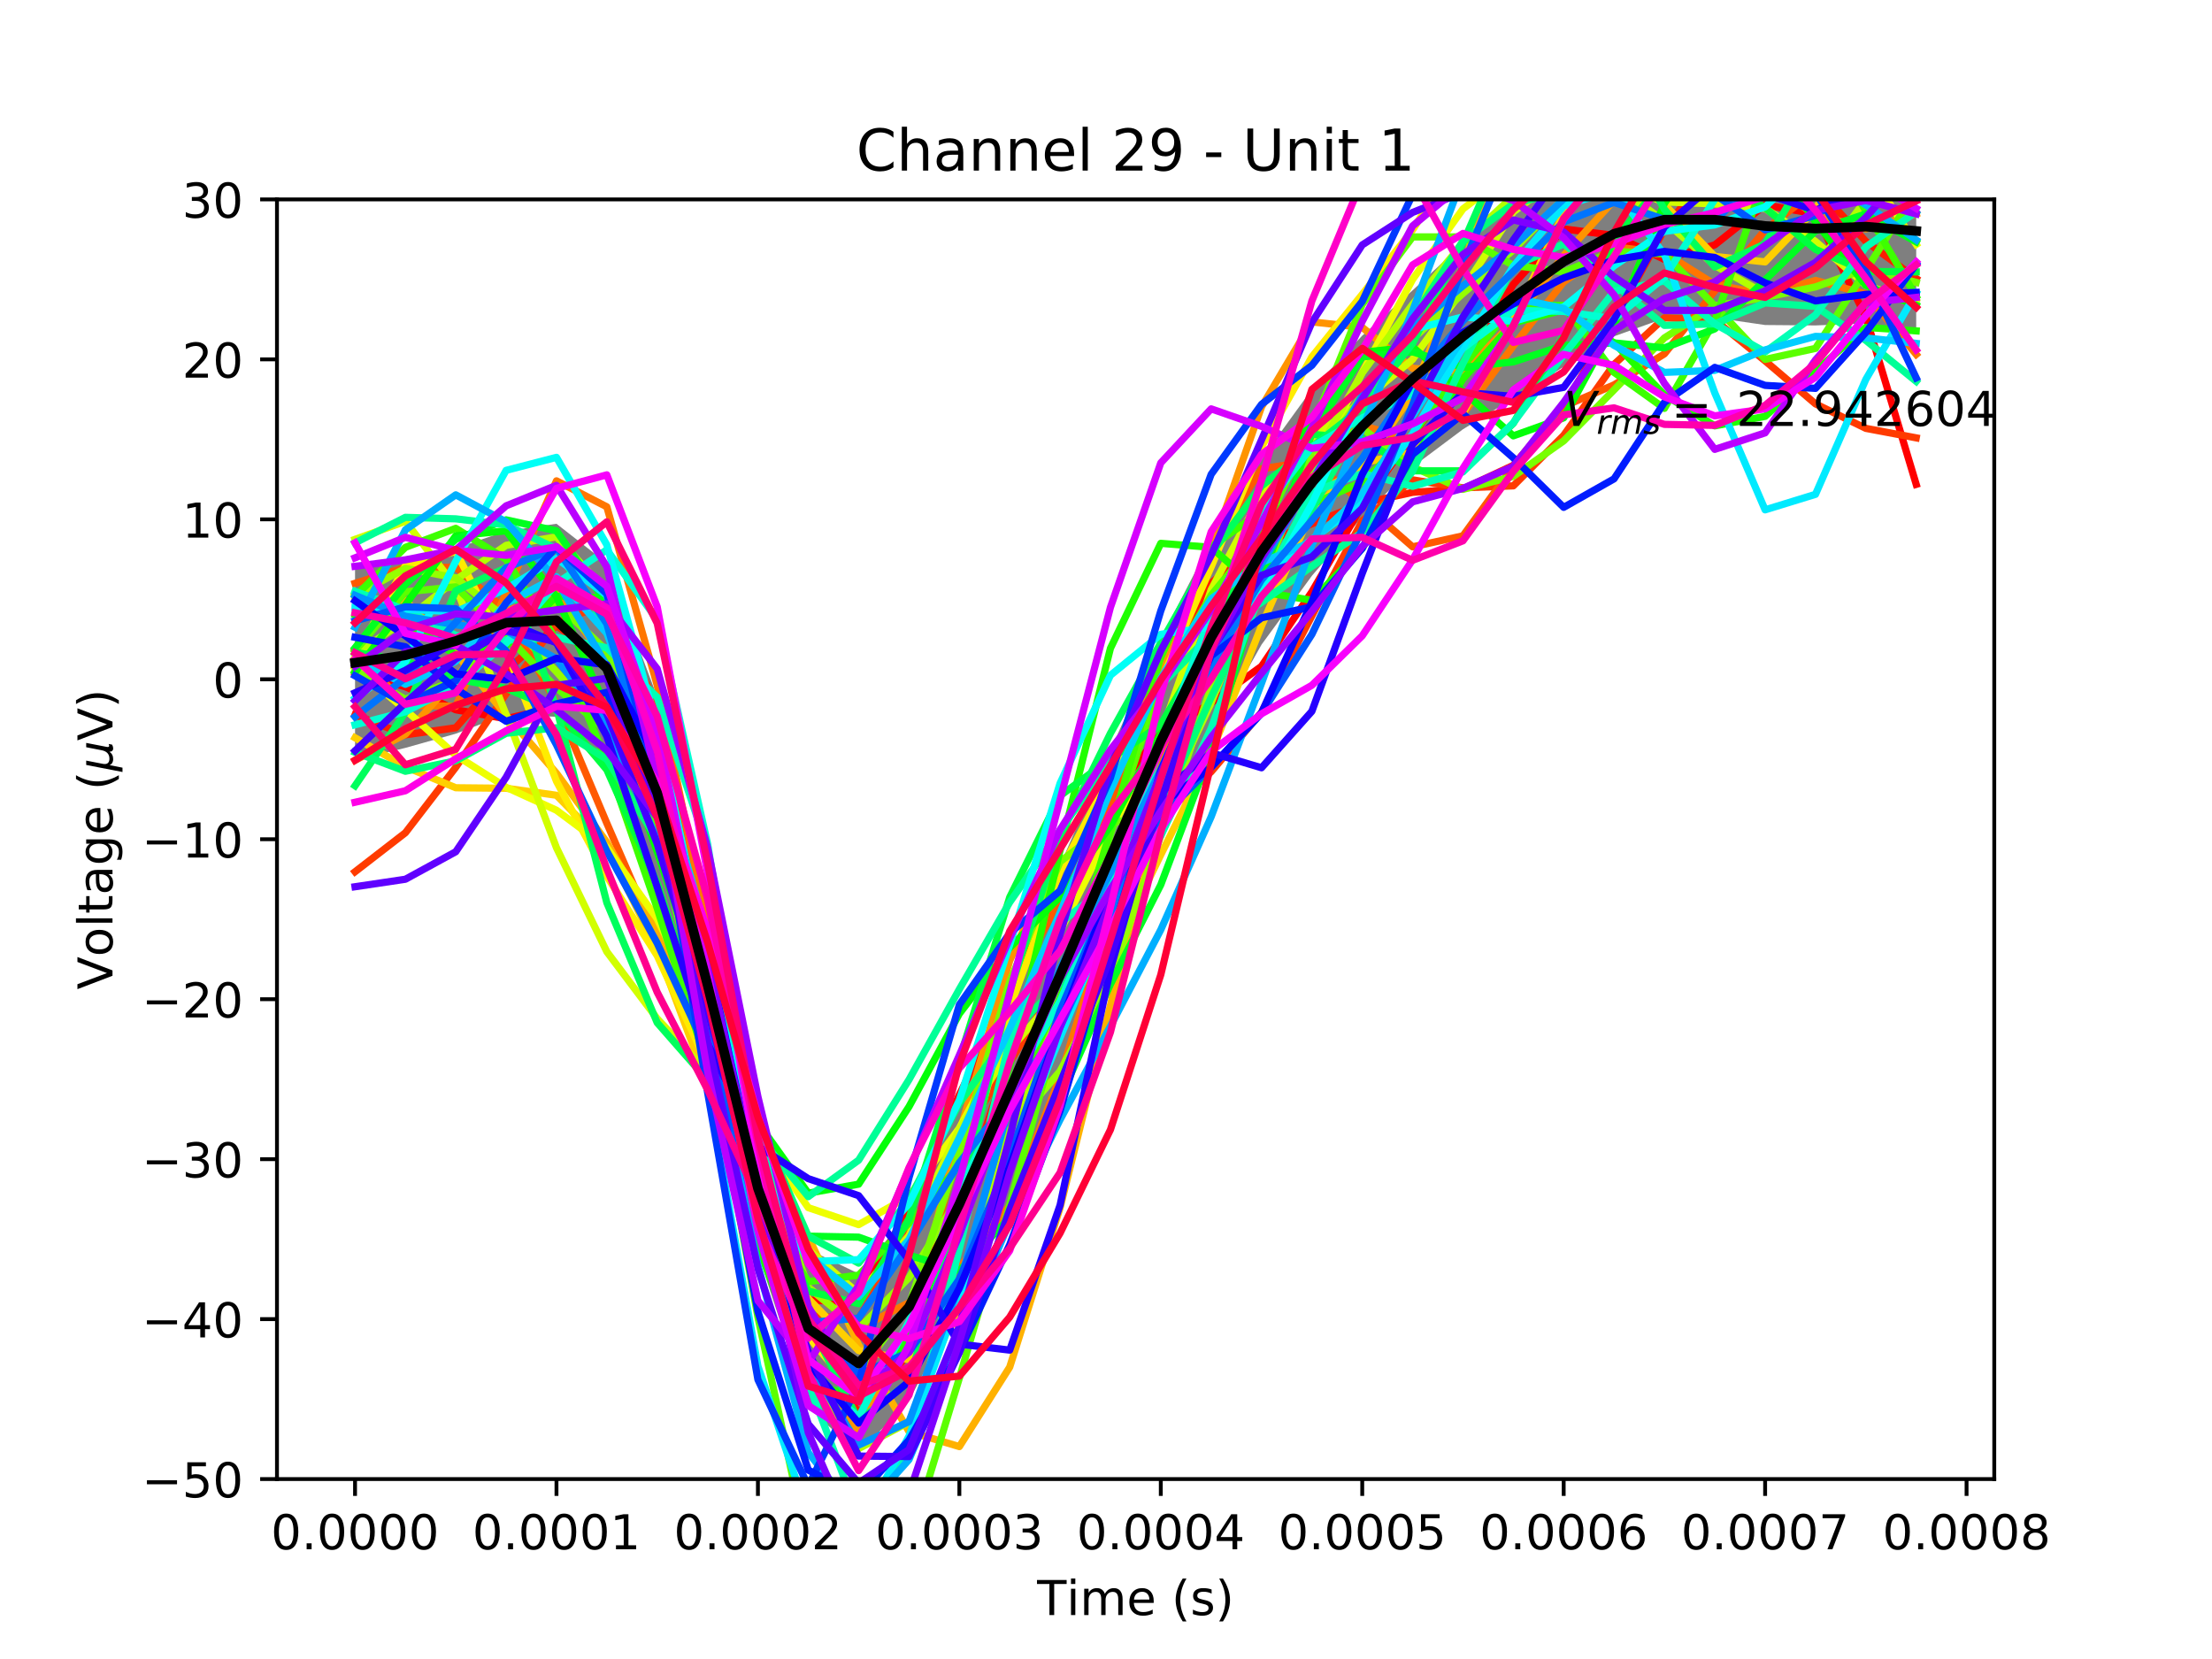 <?xml version="1.0" encoding="utf-8" standalone="no"?>
<!DOCTYPE svg PUBLIC "-//W3C//DTD SVG 1.1//EN"
  "http://www.w3.org/Graphics/SVG/1.1/DTD/svg11.dtd">
<!-- Created with matplotlib (http://matplotlib.org/) -->
<svg height="345pt" version="1.1" viewBox="0 0 460 345" width="460pt" xmlns="http://www.w3.org/2000/svg" xmlns:xlink="http://www.w3.org/1999/xlink">
 <defs>
  <style type="text/css">
*{stroke-linecap:butt;stroke-linejoin:round;}
  </style>
 </defs>
 <g id="figure_1">
  <g id="patch_1">
   <path d="M 0 345.6 
L 460.8 345.6 
L 460.8 0 
L 0 0 
z
" style="fill:#ffffff;"/>
  </g>
  <g id="axes_1">
   <g id="patch_2">
    <path d="M 57.6 307.584 
L 414.72 307.584 
L 414.72 41.472 
L 57.6 41.472 
z
" style="fill:#ffffff;"/>
   </g>
   <g id="PolyCollection_1">
    <defs>
     <path d="M 73.833 -228.024 
L 73.833 -187.545 
L 84.305 -190.075 
L 94.778 -193.023 
L 105.251 -197.02 
L 115.724 -196.533 
L 126.196 -184.761 
L 136.669 -160.655 
L 147.142 -125.784 
L 157.615 -84.967 
L 168.087 -52.868 
L 178.56 -43.389 
L 189.033 -54.302 
L 199.505 -74.369 
L 209.978 -96.466 
L 220.451 -119.959 
L 230.924 -145.143 
L 241.396 -170.176 
L 251.869 -192.967 
L 262.342 -211.543 
L 272.815 -225.855 
L 283.287 -238.083 
L 293.76 -248.497 
L 304.233 -256.33 
L 314.705 -262.761 
L 325.178 -269.321 
L 335.651 -275.659 
L 346.124 -279.411 
L 356.596 -279.533 
L 367.069 -278.01 
L 377.542 -277.923 
L 388.015 -278.358 
L 398.487 -276.787 
L 398.487 -318.355 
L 398.487 -318.355 
L 388.015 -318.579 
L 377.542 -318.213 
L 367.069 -319.194 
L 356.596 -320.299 
L 346.124 -320.411 
L 335.651 -318.317 
L 325.178 -313.079 
L 314.705 -304.751 
L 304.233 -294.945 
L 293.76 -285.228 
L 283.287 -275.803 
L 272.815 -264.649 
L 262.342 -250.192 
L 251.869 -233.101 
L 241.396 -212.825 
L 230.924 -189.607 
L 220.451 -165.719 
L 209.978 -141.321 
L 199.505 -116.03 
L 189.033 -93.299 
L 178.56 -80.736 
L 168.087 -85.797 
L 157.615 -112.037 
L 147.142 -155.762 
L 136.669 -200.7 
L 126.196 -228.499 
L 115.724 -236.68 
L 105.251 -235.169 
L 94.778 -231.565 
L 84.305 -228.603 
L 73.833 -228.024 
z
" id="m238ce92993"/>
    </defs>
    <g clip-path="url(#pa3dda9a685)">
     <use style="fill-opacity:0.5;" x="0" xlink:href="#m238ce92993" y="345.6"/>
    </g>
   </g>
   <g id="matplotlib.axis_1">
    <g id="xtick_1">
     <g id="line2d_1">
      <defs>
       <path d="M 0 0 
L 0 3.5 
" id="m2c6ac30b01" style="stroke:#000000;stroke-width:0.8;"/>
      </defs>
      <g>
       <use style="stroke:#000000;stroke-width:0.8;" x="73.833" xlink:href="#m2c6ac30b01" y="307.584"/>
      </g>
     </g>
     <g id="text_1">
      <!-- 0.0000 -->
      <defs>
       <path d="M 31.781 66.406 
Q 24.172 66.406 20.328 58.906 
Q 16.5 51.422 16.5 36.375 
Q 16.5 21.391 20.328 13.891 
Q 24.172 6.391 31.781 6.391 
Q 39.453 6.391 43.281 13.891 
Q 47.125 21.391 47.125 36.375 
Q 47.125 51.422 43.281 58.906 
Q 39.453 66.406 31.781 66.406 
z
M 31.781 74.219 
Q 44.047 74.219 50.516 64.516 
Q 56.984 54.828 56.984 36.375 
Q 56.984 17.969 50.516 8.266 
Q 44.047 -1.422 31.781 -1.422 
Q 19.531 -1.422 13.062 8.266 
Q 6.594 17.969 6.594 36.375 
Q 6.594 54.828 13.062 64.516 
Q 19.531 74.219 31.781 74.219 
z
" id="DejaVuSans-30"/>
       <path d="M 10.688 12.406 
L 21 12.406 
L 21 0 
L 10.688 0 
z
" id="DejaVuSans-2e"/>
      </defs>
      <g transform="translate(56.337 322.182)scale(0.1 -0.1)">
       <use xlink:href="#DejaVuSans-30"/>
       <use x="63.623" xlink:href="#DejaVuSans-2e"/>
       <use x="95.41" xlink:href="#DejaVuSans-30"/>
       <use x="159.033" xlink:href="#DejaVuSans-30"/>
       <use x="222.656" xlink:href="#DejaVuSans-30"/>
       <use x="286.279" xlink:href="#DejaVuSans-30"/>
      </g>
     </g>
    </g>
    <g id="xtick_2">
     <g id="line2d_2">
      <g>
       <use style="stroke:#000000;stroke-width:0.8;" x="115.724" xlink:href="#m2c6ac30b01" y="307.584"/>
      </g>
     </g>
     <g id="text_2">
      <!-- 0.0001 -->
      <defs>
       <path d="M 12.406 8.297 
L 28.516 8.297 
L 28.516 63.922 
L 10.984 60.406 
L 10.984 69.391 
L 28.422 72.906 
L 38.281 72.906 
L 38.281 8.297 
L 54.391 8.297 
L 54.391 0 
L 12.406 0 
z
" id="DejaVuSans-31"/>
      </defs>
      <g transform="translate(98.228 322.182)scale(0.1 -0.1)">
       <use xlink:href="#DejaVuSans-30"/>
       <use x="63.623" xlink:href="#DejaVuSans-2e"/>
       <use x="95.41" xlink:href="#DejaVuSans-30"/>
       <use x="159.033" xlink:href="#DejaVuSans-30"/>
       <use x="222.656" xlink:href="#DejaVuSans-30"/>
       <use x="286.279" xlink:href="#DejaVuSans-31"/>
      </g>
     </g>
    </g>
    <g id="xtick_3">
     <g id="line2d_3">
      <g>
       <use style="stroke:#000000;stroke-width:0.8;" x="157.615" xlink:href="#m2c6ac30b01" y="307.584"/>
      </g>
     </g>
     <g id="text_3">
      <!-- 0.0002 -->
      <defs>
       <path d="M 19.188 8.297 
L 53.609 8.297 
L 53.609 0 
L 7.328 0 
L 7.328 8.297 
Q 12.938 14.109 22.625 23.891 
Q 32.328 33.688 34.812 36.531 
Q 39.547 41.844 41.422 45.531 
Q 43.312 49.219 43.312 52.781 
Q 43.312 58.594 39.234 62.25 
Q 35.156 65.922 28.609 65.922 
Q 23.969 65.922 18.812 64.312 
Q 13.672 62.703 7.812 59.422 
L 7.812 69.391 
Q 13.766 71.781 18.938 73 
Q 24.125 74.219 28.422 74.219 
Q 39.75 74.219 46.484 68.547 
Q 53.219 62.891 53.219 53.422 
Q 53.219 48.922 51.531 44.891 
Q 49.859 40.875 45.406 35.406 
Q 44.188 33.984 37.641 27.219 
Q 31.109 20.453 19.188 8.297 
z
" id="DejaVuSans-32"/>
      </defs>
      <g transform="translate(140.119 322.182)scale(0.1 -0.1)">
       <use xlink:href="#DejaVuSans-30"/>
       <use x="63.623" xlink:href="#DejaVuSans-2e"/>
       <use x="95.41" xlink:href="#DejaVuSans-30"/>
       <use x="159.033" xlink:href="#DejaVuSans-30"/>
       <use x="222.656" xlink:href="#DejaVuSans-30"/>
       <use x="286.279" xlink:href="#DejaVuSans-32"/>
      </g>
     </g>
    </g>
    <g id="xtick_4">
     <g id="line2d_4">
      <g>
       <use style="stroke:#000000;stroke-width:0.8;" x="199.505" xlink:href="#m2c6ac30b01" y="307.584"/>
      </g>
     </g>
     <g id="text_4">
      <!-- 0.0003 -->
      <defs>
       <path d="M 40.578 39.312 
Q 47.656 37.797 51.625 33 
Q 55.609 28.219 55.609 21.188 
Q 55.609 10.406 48.188 4.484 
Q 40.766 -1.422 27.094 -1.422 
Q 22.516 -1.422 17.656 -0.516 
Q 12.797 0.391 7.625 2.203 
L 7.625 11.719 
Q 11.719 9.328 16.594 8.109 
Q 21.484 6.891 26.812 6.891 
Q 36.078 6.891 40.938 10.547 
Q 45.797 14.203 45.797 21.188 
Q 45.797 27.641 41.281 31.266 
Q 36.766 34.906 28.719 34.906 
L 20.219 34.906 
L 20.219 43.016 
L 29.109 43.016 
Q 36.375 43.016 40.234 45.922 
Q 44.094 48.828 44.094 54.297 
Q 44.094 59.906 40.109 62.906 
Q 36.141 65.922 28.719 65.922 
Q 24.656 65.922 20.016 65.031 
Q 15.375 64.156 9.812 62.312 
L 9.812 71.094 
Q 15.438 72.656 20.344 73.438 
Q 25.25 74.219 29.594 74.219 
Q 40.828 74.219 47.359 69.109 
Q 53.906 64.016 53.906 55.328 
Q 53.906 49.266 50.438 45.094 
Q 46.969 40.922 40.578 39.312 
z
" id="DejaVuSans-33"/>
      </defs>
      <g transform="translate(182.01 322.182)scale(0.1 -0.1)">
       <use xlink:href="#DejaVuSans-30"/>
       <use x="63.623" xlink:href="#DejaVuSans-2e"/>
       <use x="95.41" xlink:href="#DejaVuSans-30"/>
       <use x="159.033" xlink:href="#DejaVuSans-30"/>
       <use x="222.656" xlink:href="#DejaVuSans-30"/>
       <use x="286.279" xlink:href="#DejaVuSans-33"/>
      </g>
     </g>
    </g>
    <g id="xtick_5">
     <g id="line2d_5">
      <g>
       <use style="stroke:#000000;stroke-width:0.8;" x="241.396" xlink:href="#m2c6ac30b01" y="307.584"/>
      </g>
     </g>
     <g id="text_5">
      <!-- 0.0004 -->
      <defs>
       <path d="M 37.797 64.312 
L 12.891 25.391 
L 37.797 25.391 
z
M 35.203 72.906 
L 47.609 72.906 
L 47.609 25.391 
L 58.016 25.391 
L 58.016 17.188 
L 47.609 17.188 
L 47.609 0 
L 37.797 0 
L 37.797 17.188 
L 4.891 17.188 
L 4.891 26.703 
z
" id="DejaVuSans-34"/>
      </defs>
      <g transform="translate(223.901 322.182)scale(0.1 -0.1)">
       <use xlink:href="#DejaVuSans-30"/>
       <use x="63.623" xlink:href="#DejaVuSans-2e"/>
       <use x="95.41" xlink:href="#DejaVuSans-30"/>
       <use x="159.033" xlink:href="#DejaVuSans-30"/>
       <use x="222.656" xlink:href="#DejaVuSans-30"/>
       <use x="286.279" xlink:href="#DejaVuSans-34"/>
      </g>
     </g>
    </g>
    <g id="xtick_6">
     <g id="line2d_6">
      <g>
       <use style="stroke:#000000;stroke-width:0.8;" x="283.287" xlink:href="#m2c6ac30b01" y="307.584"/>
      </g>
     </g>
     <g id="text_6">
      <!-- 0.0005 -->
      <defs>
       <path d="M 10.797 72.906 
L 49.516 72.906 
L 49.516 64.594 
L 19.828 64.594 
L 19.828 46.734 
Q 21.969 47.469 24.109 47.828 
Q 26.266 48.188 28.422 48.188 
Q 40.625 48.188 47.75 41.5 
Q 54.891 34.812 54.891 23.391 
Q 54.891 11.625 47.562 5.094 
Q 40.234 -1.422 26.906 -1.422 
Q 22.312 -1.422 17.547 -0.641 
Q 12.797 0.141 7.719 1.703 
L 7.719 11.625 
Q 12.109 9.234 16.797 8.062 
Q 21.484 6.891 26.703 6.891 
Q 35.156 6.891 40.078 11.328 
Q 45.016 15.766 45.016 23.391 
Q 45.016 31 40.078 35.438 
Q 35.156 39.891 26.703 39.891 
Q 22.75 39.891 18.812 39.016 
Q 14.891 38.141 10.797 36.281 
z
" id="DejaVuSans-35"/>
      </defs>
      <g transform="translate(265.792 322.182)scale(0.1 -0.1)">
       <use xlink:href="#DejaVuSans-30"/>
       <use x="63.623" xlink:href="#DejaVuSans-2e"/>
       <use x="95.41" xlink:href="#DejaVuSans-30"/>
       <use x="159.033" xlink:href="#DejaVuSans-30"/>
       <use x="222.656" xlink:href="#DejaVuSans-30"/>
       <use x="286.279" xlink:href="#DejaVuSans-35"/>
      </g>
     </g>
    </g>
    <g id="xtick_7">
     <g id="line2d_7">
      <g>
       <use style="stroke:#000000;stroke-width:0.8;" x="325.178" xlink:href="#m2c6ac30b01" y="307.584"/>
      </g>
     </g>
     <g id="text_7">
      <!-- 0.0006 -->
      <defs>
       <path d="M 33.016 40.375 
Q 26.375 40.375 22.484 35.828 
Q 18.609 31.297 18.609 23.391 
Q 18.609 15.531 22.484 10.953 
Q 26.375 6.391 33.016 6.391 
Q 39.656 6.391 43.531 10.953 
Q 47.406 15.531 47.406 23.391 
Q 47.406 31.297 43.531 35.828 
Q 39.656 40.375 33.016 40.375 
z
M 52.594 71.297 
L 52.594 62.312 
Q 48.875 64.062 45.094 64.984 
Q 41.312 65.922 37.594 65.922 
Q 27.828 65.922 22.672 59.328 
Q 17.531 52.734 16.797 39.406 
Q 19.672 43.656 24.016 45.922 
Q 28.375 48.188 33.594 48.188 
Q 44.578 48.188 50.953 41.516 
Q 57.328 34.859 57.328 23.391 
Q 57.328 12.156 50.688 5.359 
Q 44.047 -1.422 33.016 -1.422 
Q 20.359 -1.422 13.672 8.266 
Q 6.984 17.969 6.984 36.375 
Q 6.984 53.656 15.188 63.938 
Q 23.391 74.219 37.203 74.219 
Q 40.922 74.219 44.703 73.484 
Q 48.484 72.75 52.594 71.297 
z
" id="DejaVuSans-36"/>
      </defs>
      <g transform="translate(307.683 322.182)scale(0.1 -0.1)">
       <use xlink:href="#DejaVuSans-30"/>
       <use x="63.623" xlink:href="#DejaVuSans-2e"/>
       <use x="95.41" xlink:href="#DejaVuSans-30"/>
       <use x="159.033" xlink:href="#DejaVuSans-30"/>
       <use x="222.656" xlink:href="#DejaVuSans-30"/>
       <use x="286.279" xlink:href="#DejaVuSans-36"/>
      </g>
     </g>
    </g>
    <g id="xtick_8">
     <g id="line2d_8">
      <g>
       <use style="stroke:#000000;stroke-width:0.8;" x="367.069" xlink:href="#m2c6ac30b01" y="307.584"/>
      </g>
     </g>
     <g id="text_8">
      <!-- 0.0007 -->
      <defs>
       <path d="M 8.203 72.906 
L 55.078 72.906 
L 55.078 68.703 
L 28.609 0 
L 18.312 0 
L 43.219 64.594 
L 8.203 64.594 
z
" id="DejaVuSans-37"/>
      </defs>
      <g transform="translate(349.574 322.182)scale(0.1 -0.1)">
       <use xlink:href="#DejaVuSans-30"/>
       <use x="63.623" xlink:href="#DejaVuSans-2e"/>
       <use x="95.41" xlink:href="#DejaVuSans-30"/>
       <use x="159.033" xlink:href="#DejaVuSans-30"/>
       <use x="222.656" xlink:href="#DejaVuSans-30"/>
       <use x="286.279" xlink:href="#DejaVuSans-37"/>
      </g>
     </g>
    </g>
    <g id="xtick_9">
     <g id="line2d_9">
      <g>
       <use style="stroke:#000000;stroke-width:0.8;" x="408.96" xlink:href="#m2c6ac30b01" y="307.584"/>
      </g>
     </g>
     <g id="text_9">
      <!-- 0.0008 -->
      <defs>
       <path d="M 31.781 34.625 
Q 24.75 34.625 20.719 30.859 
Q 16.703 27.094 16.703 20.516 
Q 16.703 13.922 20.719 10.156 
Q 24.75 6.391 31.781 6.391 
Q 38.812 6.391 42.859 10.172 
Q 46.922 13.969 46.922 20.516 
Q 46.922 27.094 42.891 30.859 
Q 38.875 34.625 31.781 34.625 
z
M 21.922 38.812 
Q 15.578 40.375 12.031 44.719 
Q 8.5 49.078 8.5 55.328 
Q 8.5 64.062 14.719 69.141 
Q 20.953 74.219 31.781 74.219 
Q 42.672 74.219 48.875 69.141 
Q 55.078 64.062 55.078 55.328 
Q 55.078 49.078 51.531 44.719 
Q 48 40.375 41.703 38.812 
Q 48.828 37.156 52.797 32.312 
Q 56.781 27.484 56.781 20.516 
Q 56.781 9.906 50.312 4.234 
Q 43.844 -1.422 31.781 -1.422 
Q 19.734 -1.422 13.25 4.234 
Q 6.781 9.906 6.781 20.516 
Q 6.781 27.484 10.781 32.312 
Q 14.797 37.156 21.922 38.812 
z
M 18.312 54.391 
Q 18.312 48.734 21.844 45.562 
Q 25.391 42.391 31.781 42.391 
Q 38.141 42.391 41.719 45.562 
Q 45.312 48.734 45.312 54.391 
Q 45.312 60.062 41.719 63.234 
Q 38.141 66.406 31.781 66.406 
Q 25.391 66.406 21.844 63.234 
Q 18.312 60.062 18.312 54.391 
z
" id="DejaVuSans-38"/>
      </defs>
      <g transform="translate(391.465 322.182)scale(0.1 -0.1)">
       <use xlink:href="#DejaVuSans-30"/>
       <use x="63.623" xlink:href="#DejaVuSans-2e"/>
       <use x="95.41" xlink:href="#DejaVuSans-30"/>
       <use x="159.033" xlink:href="#DejaVuSans-30"/>
       <use x="222.656" xlink:href="#DejaVuSans-30"/>
       <use x="286.279" xlink:href="#DejaVuSans-38"/>
      </g>
     </g>
    </g>
    <g id="text_10">
     <!-- Time (s) -->
     <defs>
      <path d="M -0.297 72.906 
L 61.375 72.906 
L 61.375 64.594 
L 35.5 64.594 
L 35.5 0 
L 25.594 0 
L 25.594 64.594 
L -0.297 64.594 
z
" id="DejaVuSans-54"/>
      <path d="M 9.422 54.688 
L 18.406 54.688 
L 18.406 0 
L 9.422 0 
z
M 9.422 75.984 
L 18.406 75.984 
L 18.406 64.594 
L 9.422 64.594 
z
" id="DejaVuSans-69"/>
      <path d="M 52 44.188 
Q 55.375 50.25 60.062 53.125 
Q 64.75 56 71.094 56 
Q 79.641 56 84.281 50.016 
Q 88.922 44.047 88.922 33.016 
L 88.922 0 
L 79.891 0 
L 79.891 32.719 
Q 79.891 40.578 77.094 44.375 
Q 74.312 48.188 68.609 48.188 
Q 61.625 48.188 57.562 43.547 
Q 53.516 38.922 53.516 30.906 
L 53.516 0 
L 44.484 0 
L 44.484 32.719 
Q 44.484 40.625 41.703 44.406 
Q 38.922 48.188 33.109 48.188 
Q 26.219 48.188 22.156 43.531 
Q 18.109 38.875 18.109 30.906 
L 18.109 0 
L 9.078 0 
L 9.078 54.688 
L 18.109 54.688 
L 18.109 46.188 
Q 21.188 51.219 25.484 53.609 
Q 29.781 56 35.688 56 
Q 41.656 56 45.828 52.969 
Q 50 49.953 52 44.188 
z
" id="DejaVuSans-6d"/>
      <path d="M 56.203 29.594 
L 56.203 25.203 
L 14.891 25.203 
Q 15.484 15.922 20.484 11.062 
Q 25.484 6.203 34.422 6.203 
Q 39.594 6.203 44.453 7.469 
Q 49.312 8.734 54.109 11.281 
L 54.109 2.781 
Q 49.266 0.734 44.188 -0.344 
Q 39.109 -1.422 33.891 -1.422 
Q 20.797 -1.422 13.156 6.188 
Q 5.516 13.812 5.516 26.812 
Q 5.516 40.234 12.766 48.109 
Q 20.016 56 32.328 56 
Q 43.359 56 49.781 48.891 
Q 56.203 41.797 56.203 29.594 
z
M 47.219 32.234 
Q 47.125 39.594 43.094 43.984 
Q 39.062 48.391 32.422 48.391 
Q 24.906 48.391 20.391 44.141 
Q 15.875 39.891 15.188 32.172 
z
" id="DejaVuSans-65"/>
      <path id="DejaVuSans-20"/>
      <path d="M 31 75.875 
Q 24.469 64.656 21.281 53.656 
Q 18.109 42.672 18.109 31.391 
Q 18.109 20.125 21.312 9.062 
Q 24.516 -2 31 -13.188 
L 23.188 -13.188 
Q 15.875 -1.703 12.234 9.375 
Q 8.594 20.453 8.594 31.391 
Q 8.594 42.281 12.203 53.312 
Q 15.828 64.359 23.188 75.875 
z
" id="DejaVuSans-28"/>
      <path d="M 44.281 53.078 
L 44.281 44.578 
Q 40.484 46.531 36.375 47.5 
Q 32.281 48.484 27.875 48.484 
Q 21.188 48.484 17.844 46.438 
Q 14.5 44.391 14.5 40.281 
Q 14.5 37.156 16.891 35.375 
Q 19.281 33.594 26.516 31.984 
L 29.594 31.297 
Q 39.156 29.25 43.188 25.516 
Q 47.219 21.781 47.219 15.094 
Q 47.219 7.469 41.188 3.016 
Q 35.156 -1.422 24.609 -1.422 
Q 20.219 -1.422 15.453 -0.562 
Q 10.688 0.297 5.422 2 
L 5.422 11.281 
Q 10.406 8.688 15.234 7.391 
Q 20.062 6.109 24.812 6.109 
Q 31.156 6.109 34.562 8.281 
Q 37.984 10.453 37.984 14.406 
Q 37.984 18.062 35.516 20.016 
Q 33.062 21.969 24.703 23.781 
L 21.578 24.516 
Q 13.234 26.266 9.516 29.906 
Q 5.812 33.547 5.812 39.891 
Q 5.812 47.609 11.281 51.797 
Q 16.75 56 26.812 56 
Q 31.781 56 36.172 55.266 
Q 40.578 54.547 44.281 53.078 
z
" id="DejaVuSans-73"/>
      <path d="M 8.016 75.875 
L 15.828 75.875 
Q 23.141 64.359 26.781 53.312 
Q 30.422 42.281 30.422 31.391 
Q 30.422 20.453 26.781 9.375 
Q 23.141 -1.703 15.828 -13.188 
L 8.016 -13.188 
Q 14.5 -2 17.703 9.062 
Q 20.906 20.125 20.906 31.391 
Q 20.906 42.672 17.703 53.656 
Q 14.5 64.656 8.016 75.875 
z
" id="DejaVuSans-29"/>
     </defs>
     <g transform="translate(215.677 335.861)scale(0.1 -0.1)">
      <use xlink:href="#DejaVuSans-54"/>
      <use x="61.037" xlink:href="#DejaVuSans-69"/>
      <use x="88.82" xlink:href="#DejaVuSans-6d"/>
      <use x="186.232" xlink:href="#DejaVuSans-65"/>
      <use x="247.756" xlink:href="#DejaVuSans-20"/>
      <use x="279.543" xlink:href="#DejaVuSans-28"/>
      <use x="318.557" xlink:href="#DejaVuSans-73"/>
      <use x="370.656" xlink:href="#DejaVuSans-29"/>
     </g>
    </g>
   </g>
   <g id="matplotlib.axis_2">
    <g id="ytick_1">
     <g id="line2d_10">
      <defs>
       <path d="M 0 0 
L -3.5 0 
" id="m252f6d7358" style="stroke:#000000;stroke-width:0.8;"/>
      </defs>
      <g>
       <use style="stroke:#000000;stroke-width:0.8;" x="57.6" xlink:href="#m252f6d7358" y="307.584"/>
      </g>
     </g>
     <g id="text_11">
      <!-- −50 -->
      <defs>
       <path d="M 10.594 35.5 
L 73.188 35.5 
L 73.188 27.203 
L 10.594 27.203 
z
" id="DejaVuSans-2212"/>
      </defs>
      <g transform="translate(29.495 311.383)scale(0.1 -0.1)">
       <use xlink:href="#DejaVuSans-2212"/>
       <use x="83.789" xlink:href="#DejaVuSans-35"/>
       <use x="147.412" xlink:href="#DejaVuSans-30"/>
      </g>
     </g>
    </g>
    <g id="ytick_2">
     <g id="line2d_11">
      <g>
       <use style="stroke:#000000;stroke-width:0.8;" x="57.6" xlink:href="#m252f6d7358" y="274.32"/>
      </g>
     </g>
     <g id="text_12">
      <!-- −40 -->
      <g transform="translate(29.495 278.119)scale(0.1 -0.1)">
       <use xlink:href="#DejaVuSans-2212"/>
       <use x="83.789" xlink:href="#DejaVuSans-34"/>
       <use x="147.412" xlink:href="#DejaVuSans-30"/>
      </g>
     </g>
    </g>
    <g id="ytick_3">
     <g id="line2d_12">
      <g>
       <use style="stroke:#000000;stroke-width:0.8;" x="57.6" xlink:href="#m252f6d7358" y="241.056"/>
      </g>
     </g>
     <g id="text_13">
      <!-- −30 -->
      <g transform="translate(29.495 244.855)scale(0.1 -0.1)">
       <use xlink:href="#DejaVuSans-2212"/>
       <use x="83.789" xlink:href="#DejaVuSans-33"/>
       <use x="147.412" xlink:href="#DejaVuSans-30"/>
      </g>
     </g>
    </g>
    <g id="ytick_4">
     <g id="line2d_13">
      <g>
       <use style="stroke:#000000;stroke-width:0.8;" x="57.6" xlink:href="#m252f6d7358" y="207.792"/>
      </g>
     </g>
     <g id="text_14">
      <!-- −20 -->
      <g transform="translate(29.495 211.591)scale(0.1 -0.1)">
       <use xlink:href="#DejaVuSans-2212"/>
       <use x="83.789" xlink:href="#DejaVuSans-32"/>
       <use x="147.412" xlink:href="#DejaVuSans-30"/>
      </g>
     </g>
    </g>
    <g id="ytick_5">
     <g id="line2d_14">
      <g>
       <use style="stroke:#000000;stroke-width:0.8;" x="57.6" xlink:href="#m252f6d7358" y="174.528"/>
      </g>
     </g>
     <g id="text_15">
      <!-- −10 -->
      <g transform="translate(29.495 178.327)scale(0.1 -0.1)">
       <use xlink:href="#DejaVuSans-2212"/>
       <use x="83.789" xlink:href="#DejaVuSans-31"/>
       <use x="147.412" xlink:href="#DejaVuSans-30"/>
      </g>
     </g>
    </g>
    <g id="ytick_6">
     <g id="line2d_15">
      <g>
       <use style="stroke:#000000;stroke-width:0.8;" x="57.6" xlink:href="#m252f6d7358" y="141.264"/>
      </g>
     </g>
     <g id="text_16">
      <!-- 0 -->
      <g transform="translate(44.237 145.063)scale(0.1 -0.1)">
       <use xlink:href="#DejaVuSans-30"/>
      </g>
     </g>
    </g>
    <g id="ytick_7">
     <g id="line2d_16">
      <g>
       <use style="stroke:#000000;stroke-width:0.8;" x="57.6" xlink:href="#m252f6d7358" y="108"/>
      </g>
     </g>
     <g id="text_17">
      <!-- 10 -->
      <g transform="translate(37.875 111.799)scale(0.1 -0.1)">
       <use xlink:href="#DejaVuSans-31"/>
       <use x="63.623" xlink:href="#DejaVuSans-30"/>
      </g>
     </g>
    </g>
    <g id="ytick_8">
     <g id="line2d_17">
      <g>
       <use style="stroke:#000000;stroke-width:0.8;" x="57.6" xlink:href="#m252f6d7358" y="74.736"/>
      </g>
     </g>
     <g id="text_18">
      <!-- 20 -->
      <g transform="translate(37.875 78.535)scale(0.1 -0.1)">
       <use xlink:href="#DejaVuSans-32"/>
       <use x="63.623" xlink:href="#DejaVuSans-30"/>
      </g>
     </g>
    </g>
    <g id="ytick_9">
     <g id="line2d_18">
      <g>
       <use style="stroke:#000000;stroke-width:0.8;" x="57.6" xlink:href="#m252f6d7358" y="41.472"/>
      </g>
     </g>
     <g id="text_19">
      <!-- 30 -->
      <g transform="translate(37.875 45.271)scale(0.1 -0.1)">
       <use xlink:href="#DejaVuSans-33"/>
       <use x="63.623" xlink:href="#DejaVuSans-30"/>
      </g>
     </g>
    </g>
    <g id="text_20">
     <!-- Voltage ($\mu$V) -->
     <defs>
      <path d="M 28.609 0 
L 0.781 72.906 
L 11.078 72.906 
L 34.188 11.531 
L 57.328 72.906 
L 67.578 72.906 
L 39.797 0 
z
" id="DejaVuSans-56"/>
      <path d="M 30.609 48.391 
Q 23.391 48.391 19.188 42.75 
Q 14.984 37.109 14.984 27.297 
Q 14.984 17.484 19.156 11.844 
Q 23.344 6.203 30.609 6.203 
Q 37.797 6.203 41.984 11.859 
Q 46.188 17.531 46.188 27.297 
Q 46.188 37.016 41.984 42.703 
Q 37.797 48.391 30.609 48.391 
z
M 30.609 56 
Q 42.328 56 49.016 48.375 
Q 55.719 40.766 55.719 27.297 
Q 55.719 13.875 49.016 6.219 
Q 42.328 -1.422 30.609 -1.422 
Q 18.844 -1.422 12.172 6.219 
Q 5.516 13.875 5.516 27.297 
Q 5.516 40.766 12.172 48.375 
Q 18.844 56 30.609 56 
z
" id="DejaVuSans-6f"/>
      <path d="M 9.422 75.984 
L 18.406 75.984 
L 18.406 0 
L 9.422 0 
z
" id="DejaVuSans-6c"/>
      <path d="M 18.312 70.219 
L 18.312 54.688 
L 36.812 54.688 
L 36.812 47.703 
L 18.312 47.703 
L 18.312 18.016 
Q 18.312 11.328 20.141 9.422 
Q 21.969 7.516 27.594 7.516 
L 36.812 7.516 
L 36.812 0 
L 27.594 0 
Q 17.188 0 13.234 3.875 
Q 9.281 7.766 9.281 18.016 
L 9.281 47.703 
L 2.688 47.703 
L 2.688 54.688 
L 9.281 54.688 
L 9.281 70.219 
z
" id="DejaVuSans-74"/>
      <path d="M 34.281 27.484 
Q 23.391 27.484 19.188 25 
Q 14.984 22.516 14.984 16.5 
Q 14.984 11.719 18.141 8.906 
Q 21.297 6.109 26.703 6.109 
Q 34.188 6.109 38.703 11.406 
Q 43.219 16.703 43.219 25.484 
L 43.219 27.484 
z
M 52.203 31.203 
L 52.203 0 
L 43.219 0 
L 43.219 8.297 
Q 40.141 3.328 35.547 0.953 
Q 30.953 -1.422 24.312 -1.422 
Q 15.922 -1.422 10.953 3.297 
Q 6 8.016 6 15.922 
Q 6 25.141 12.172 29.828 
Q 18.359 34.516 30.609 34.516 
L 43.219 34.516 
L 43.219 35.406 
Q 43.219 41.609 39.141 45 
Q 35.062 48.391 27.688 48.391 
Q 23 48.391 18.547 47.266 
Q 14.109 46.141 10.016 43.891 
L 10.016 52.203 
Q 14.938 54.109 19.578 55.047 
Q 24.219 56 28.609 56 
Q 40.484 56 46.344 49.844 
Q 52.203 43.703 52.203 31.203 
z
" id="DejaVuSans-61"/>
      <path d="M 45.406 27.984 
Q 45.406 37.75 41.375 43.109 
Q 37.359 48.484 30.078 48.484 
Q 22.859 48.484 18.828 43.109 
Q 14.797 37.75 14.797 27.984 
Q 14.797 18.266 18.828 12.891 
Q 22.859 7.516 30.078 7.516 
Q 37.359 7.516 41.375 12.891 
Q 45.406 18.266 45.406 27.984 
z
M 54.391 6.781 
Q 54.391 -7.172 48.188 -13.984 
Q 42 -20.797 29.203 -20.797 
Q 24.469 -20.797 20.266 -20.094 
Q 16.062 -19.391 12.109 -17.922 
L 12.109 -9.188 
Q 16.062 -11.328 19.922 -12.344 
Q 23.781 -13.375 27.781 -13.375 
Q 36.625 -13.375 41.016 -8.766 
Q 45.406 -4.156 45.406 5.172 
L 45.406 9.625 
Q 42.625 4.781 38.281 2.391 
Q 33.938 0 27.875 0 
Q 17.828 0 11.672 7.656 
Q 5.516 15.328 5.516 27.984 
Q 5.516 40.672 11.672 48.328 
Q 17.828 56 27.875 56 
Q 33.938 56 38.281 53.609 
Q 42.625 51.219 45.406 46.391 
L 45.406 54.688 
L 54.391 54.688 
z
" id="DejaVuSans-67"/>
      <path d="M -1.312 -20.797 
L 13.375 54.688 
L 22.406 54.688 
L 15.766 20.656 
Q 15.578 19.625 15.422 18.359 
Q 15.281 17.094 15.281 15.828 
Q 15.281 11.281 18.141 8.828 
Q 21 6.391 26.312 6.391 
Q 33.547 6.391 37.984 10.484 
Q 42.438 14.594 44 22.797 
L 50.203 54.688 
L 59.188 54.688 
L 51.031 12.641 
Q 50.828 11.719 50.75 11.031 
Q 50.688 10.359 50.688 9.812 
Q 50.688 8.297 51.297 7.594 
Q 51.906 6.891 53.219 6.891 
Q 53.719 6.891 54.562 7.125 
Q 55.422 7.375 56.984 8.016 
L 55.609 0.781 
Q 53.469 -0.297 51.516 -0.859 
Q 49.562 -1.422 47.703 -1.422 
Q 44.484 -1.422 42.656 0.625 
Q 40.828 2.688 40.828 6.297 
Q 38.094 2.391 34.297 0.484 
Q 30.516 -1.422 25.391 -1.422 
Q 20.844 -1.422 17.453 0.672 
Q 14.062 2.781 12.984 6.203 
L 7.719 -20.797 
z
" id="DejaVuSans-Oblique-3bc"/>
     </defs>
     <g transform="translate(23.395 205.778)rotate(-90)scale(0.1 -0.1)">
      <use transform="translate(0 0.016)" xlink:href="#DejaVuSans-56"/>
      <use transform="translate(68.408 0.016)" xlink:href="#DejaVuSans-6f"/>
      <use transform="translate(129.59 0.016)" xlink:href="#DejaVuSans-6c"/>
      <use transform="translate(157.373 0.016)" xlink:href="#DejaVuSans-74"/>
      <use transform="translate(196.582 0.016)" xlink:href="#DejaVuSans-61"/>
      <use transform="translate(257.861 0.016)" xlink:href="#DejaVuSans-67"/>
      <use transform="translate(321.338 0.016)" xlink:href="#DejaVuSans-65"/>
      <use transform="translate(382.861 0.016)" xlink:href="#DejaVuSans-20"/>
      <use transform="translate(414.648 0.016)" xlink:href="#DejaVuSans-28"/>
      <use transform="translate(453.662 0.016)" xlink:href="#DejaVuSans-Oblique-3bc"/>
      <use transform="translate(517.285 0.016)" xlink:href="#DejaVuSans-56"/>
      <use transform="translate(585.693 0.016)" xlink:href="#DejaVuSans-29"/>
     </g>
    </g>
   </g>
   <g id="line2d_19">
    <path clip-path="url(#pa3dda9a685)" d="M 73.833 137.815 
L 84.305 136.261 
L 94.778 133.306 
L 105.251 129.506 
L 115.724 128.994 
L 126.196 138.97 
L 136.669 164.923 
L 147.142 204.827 
L 157.615 247.098 
L 168.087 276.267 
L 178.56 283.538 
L 189.033 271.8 
L 199.505 250.4 
L 209.978 226.707 
L 220.451 202.761 
L 230.924 178.225 
L 241.396 154.099 
L 251.869 132.566 
L 262.342 114.733 
L 272.815 100.348 
L 283.287 88.657 
L 293.76 78.738 
L 304.233 69.963 
L 314.705 61.844 
L 325.178 54.4 
L 335.651 48.612 
L 346.124 45.689 
L 356.596 45.684 
L 367.069 46.998 
L 377.542 47.532 
L 388.015 47.131 
L 398.487 48.029 
" style="fill:none;stroke:#000000;stroke-linecap:square;stroke-width:1.5;"/>
   </g>
   <g id="line2d_20">
    <path clip-path="url(#pa3dda9a685)" d="M 73.833 139.913 
L 84.305 142.823 
L 94.778 147.605 
L 105.251 149.476 
L 115.724 146.981 
L 126.196 146.669 
L 136.669 159.663 
L 147.142 193.551 
L 157.615 239.289 
L 168.087 270.37 
L 178.56 270.786 
L 189.033 251.035 
L 199.505 227.646 
L 209.978 206.337 
L 220.451 184.819 
L 230.924 165.484 
L 241.396 152.595 
L 251.869 146.15 
L 262.342 138.561 
L 272.815 123.073 
L 283.287 105.089 
L 293.76 90.536 
L 304.233 76.295 
L 314.705 59.144 
L 325.178 47.605 
L 335.651 48.956 
L 346.124 53.946 
L 356.596 50.931 
L 367.069 42.615 
L 377.542 44.487 
L 388.015 65.9 
L 398.487 100.724 
" style="fill:none;stroke:#ff0000;stroke-linecap:square;stroke-width:1.5;"/>
   </g>
   <g id="line2d_21">
    <path clip-path="url(#pa3dda9a685)" d="M 73.833 148.644 
L 84.305 152.802 
L 94.778 151.347 
L 105.251 139.497 
L 115.724 130.141 
L 126.196 137.21 
L 136.669 158.728 
L 147.142 191.264 
L 157.615 234.299 
L 168.087 275.36 
L 178.56 293.967 
L 189.033 281.389 
L 199.505 251.347 
L 209.978 219.33 
L 220.451 190.64 
L 230.924 163.925 
L 241.396 139.185 
L 251.869 121.202 
L 262.342 112.99 
L 272.815 108.936 
L 283.287 104.674 
L 293.76 102.387 
L 304.233 101.659 
L 314.705 96.773 
L 325.178 84.507 
L 335.651 66.732 
L 346.124 47.709 
L 356.596 33.988 
L 367.069 30.973 
L 377.542 38.665 
L 388.015 50.204 
L 398.487 57.896 
" style="fill:none;stroke:#ff1e00;stroke-linecap:square;stroke-width:1.5;"/>
   </g>
   <g id="line2d_22">
    <path clip-path="url(#pa3dda9a685)" d="M 73.833 181.285 
L 84.305 173.177 
L 94.778 159.559 
L 105.251 144.279 
L 115.724 129.518 
L 126.196 125.464 
L 136.669 146.773 
L 147.142 192.823 
L 157.615 243.239 
L 168.087 273.696 
L 178.56 274.216 
L 189.033 256.441 
L 199.505 237.21 
L 209.978 220.994 
L 220.451 203.53 
L 230.924 184.403 
L 241.396 169.954 
L 251.869 160.495 
L 262.342 148.125 
L 272.815 128.062 
L 283.287 108.312 
L 293.76 99.788 
L 304.233 101.451 
L 314.705 101.035 
L 325.178 90.536 
L 335.651 75.775 
L 346.124 66.108 
L 356.596 66.524 
L 367.069 75.048 
L 377.542 83.988 
L 388.015 89.081 
L 398.487 91.056 
" style="fill:none;stroke:#ff3b00;stroke-linecap:square;stroke-width:1.5;"/>
   </g>
   <g id="line2d_23">
    <path clip-path="url(#pa3dda9a685)" d="M 73.833 121.306 
L 84.305 117.979 
L 94.778 117.979 
L 105.251 126.919 
L 115.724 146.358 
L 126.196 171.202 
L 136.669 195.318 
L 147.142 220.474 
L 157.615 253.01 
L 168.087 284.403 
L 178.56 295.526 
L 189.033 276.399 
L 199.505 238.457 
L 209.978 206.337 
L 220.451 187.21 
L 230.924 168.291 
L 241.396 141.16 
L 251.869 113.717 
L 262.342 97.501 
L 272.815 95.838 
L 283.287 104.57 
L 293.76 113.717 
L 304.233 111.43 
L 314.705 96.981 
L 325.178 84.507 
L 335.651 80.037 
L 346.124 73.593 
L 356.596 60.495 
L 367.069 47.813 
L 377.542 39.601 
L 388.015 34.819 
L 398.487 33.052 
" style="fill:none;stroke:#ff5900;stroke-linecap:square;stroke-width:1.5;"/>
   </g>
   <g id="line2d_24">
    <path clip-path="url(#pa3dda9a685)" d="M 73.833 135.131 
L 84.305 146.669 
L 94.778 146.877 
L 105.251 123.281 
L 115.724 99.996 
L 126.196 105.401 
L 136.669 142.511 
L 147.142 193.031 
L 157.615 238.353 
L 168.087 267.771 
L 178.56 276.295 
L 189.033 270.89 
L 199.505 263.613 
L 209.978 250.723 
L 220.451 224.008 
L 230.924 190.224 
L 241.396 158.416 
L 251.869 129.622 
L 262.342 104.778 
L 272.815 90.121 
L 283.287 88.457 
L 293.76 91.576 
L 304.233 86.171 
L 314.705 71.929 
L 325.178 58.624 
L 335.651 51.347 
L 346.124 52.595 
L 356.596 59.144 
L 367.069 61.222 
L 377.542 58.312 
L 388.015 61.119 
L 398.487 73.697 
" style="fill:none;stroke:#ff7600;stroke-linecap:square;stroke-width:1.5;"/>
   </g>
   <g id="line2d_25">
    <path clip-path="url(#pa3dda9a685)" d="M 73.833 158.104 
L 84.305 152.698 
L 94.778 141.056 
L 105.251 127.127 
L 115.724 123.073 
L 126.196 137.626 
L 136.669 166.732 
L 147.142 204.258 
L 157.615 247.501 
L 168.087 285.339 
L 178.56 298.125 
L 189.033 276.503 
L 199.505 235.651 
L 209.978 199.788 
L 220.451 176.503 
L 230.924 159.247 
L 241.396 140.64 
L 251.869 114.445 
L 262.342 84.611 
L 272.815 66.94 
L 283.287 68.083 
L 293.76 76.607 
L 304.233 77.231 
L 314.705 67.044 
L 325.178 53.114 
L 335.651 41.68 
L 346.124 35.131 
L 356.596 34.092 
L 367.069 38.042 
L 377.542 44.59 
L 388.015 47.605 
L 398.487 44.487 
" style="fill:none;stroke:#ff9400;stroke-linecap:square;stroke-width:1.5;"/>
   </g>
   <g id="line2d_26">
    <path clip-path="url(#pa3dda9a685)" d="M 73.833 124.424 
L 84.305 124.84 
L 94.778 135.859 
L 105.251 148.748 
L 115.724 160.807 
L 126.196 175.152 
L 136.669 193.759 
L 147.142 215.38 
L 157.615 236.378 
L 168.087 257.168 
L 178.56 279.725 
L 189.033 297.709 
L 199.505 300.827 
L 209.978 284.299 
L 220.451 251.139 
L 230.924 209.039 
L 241.396 166.94 
L 251.869 133.052 
L 262.342 112.054 
L 272.815 103.01 
L 283.287 97.293 
L 293.76 81.909 
L 304.233 55.193 
L 314.705 25.88 
L 325.178 3.946 
L 330.479 -1 
" style="fill:none;stroke:#ffb100;stroke-linecap:square;stroke-width:1.5;"/>
   </g>
   <g id="line2d_27">
    <path clip-path="url(#pa3dda9a685)" d="M 73.833 153.426 
L 84.305 159.455 
L 94.778 163.821 
L 105.251 163.925 
L 115.724 165.38 
L 126.196 176.087 
L 136.669 197.501 
L 147.142 225.464 
L 157.615 251.555 
L 168.087 270.058 
L 178.56 280.869 
L 189.033 282.74 
L 199.505 274.32 
L 209.978 254.05 
L 220.451 225.983 
L 230.924 199.372 
L 241.396 177.75 
L 251.869 156.649 
L 262.342 130.141 
L 272.815 106.233 
L 283.287 96.254 
L 293.76 94.071 
L 304.233 85.963 
L 314.705 66.628 
L 325.178 44.383 
L 335.651 35.027 
L 346.124 42.511 
L 356.596 53.322 
L 367.069 54.466 
L 377.542 43.551 
L 388.015 25.568 
L 398.487 12.886 
" style="fill:none;stroke:#ffcf00;stroke-linecap:square;stroke-width:1.5;"/>
   </g>
   <g id="line2d_28">
    <path clip-path="url(#pa3dda9a685)" d="M 73.833 136.69 
L 84.305 117.667 
L 94.778 114.653 
L 105.251 135.131 
L 115.724 162.47 
L 126.196 182.22 
L 136.669 198.748 
L 147.142 221.409 
L 157.615 250.827 
L 168.087 277.958 
L 178.56 290.432 
L 189.033 279.102 
L 199.505 246.773 
L 209.978 209.559 
L 220.451 181.181 
L 230.924 161.326 
L 241.396 141.784 
L 251.869 117.875 
L 262.342 92.927 
L 272.815 74.216 
L 283.287 61.222 
L 293.76 47.813 
L 304.233 31.285 
L 314.705 16.316 
L 325.178 8.312 
L 335.651 5.713 
L 346.124 5.505 
L 356.596 10.807 
L 367.069 22.449 
L 377.542 32.428 
L 388.015 34.299 
L 398.487 27.959 
" style="fill:none;stroke:#ffec00;stroke-linecap:square;stroke-width:1.5;"/>
   </g>
   <g id="line2d_29">
    <path clip-path="url(#pa3dda9a685)" d="M 73.833 138.873 
L 84.305 147.605 
L 94.778 157.064 
L 105.251 163.717 
L 115.724 168.499 
L 126.196 176.295 
L 136.669 191.056 
L 147.142 212.782 
L 157.615 236.066 
L 168.087 251.139 
L 178.56 254.673 
L 189.033 248.748 
L 199.505 234.611 
L 209.978 215.069 
L 220.451 193.655 
L 230.924 172.761 
L 241.396 153.426 
L 251.869 136.17 
L 262.342 118.083 
L 272.815 98.125 
L 283.287 77.439 
L 293.76 58.104 
L 304.233 43.447 
L 314.705 35.443 
L 325.178 34.092 
L 335.651 33.468 
L 346.124 26.399 
L 356.596 13.821 
L 367.069 7.065 
L 377.542 15.485 
L 388.015 34.715 
L 398.487 50.828 
" style="fill:none;stroke:#eeff00;stroke-linecap:square;stroke-width:1.5;"/>
   </g>
   <g id="line2d_30">
    <path clip-path="url(#pa3dda9a685)" d="M 73.833 112.158 
L 84.305 108.416 
L 94.778 122.033 
L 105.251 148.644 
L 115.724 176.295 
L 126.196 197.917 
L 136.669 211.846 
L 147.142 222.969 
L 157.615 239.497 
L 168.087 259.871 
L 178.56 269.019 
L 189.033 256.96 
L 199.505 234.819 
L 209.978 218.291 
L 220.451 206.233 
L 230.924 184.923 
L 241.396 152.698 
L 251.869 122.657 
L 262.342 102.699 
L 272.815 91.056 
L 283.287 83.468 
L 293.76 74.736 
L 304.233 60.183 
L 314.705 44.071 
L 325.178 36.275 
L 335.651 38.25 
L 346.124 41.992 
L 356.596 42.408 
L 367.069 43.343 
L 377.542 50.204 
L 388.015 59.351 
L 398.487 62.782 
" style="fill:none;stroke:#d1ff00;stroke-linecap:square;stroke-width:1.5;"/>
   </g>
   <g id="line2d_31">
    <path clip-path="url(#pa3dda9a685)" d="M 73.833 136.066 
L 84.305 128.998 
L 94.778 120.578 
L 105.251 113.405 
L 115.724 111.638 
L 126.196 123.073 
L 136.669 153.738 
L 147.142 200.1 
L 157.615 248.54 
L 168.087 284.923 
L 178.56 301.243 
L 189.033 295.734 
L 199.505 270.682 
L 209.978 235.858 
L 220.451 206.337 
L 230.924 186.066 
L 241.396 168.499 
L 251.869 146.15 
L 262.342 120.058 
L 272.815 96.046 
L 283.287 77.543 
L 293.76 63.301 
L 304.233 50.516 
L 314.705 40.744 
L 325.178 36.69 
L 335.651 38.561 
L 346.124 45.942 
L 356.596 55.193 
L 367.069 61.119 
L 377.542 55.401 
L 388.015 41.576 
L 398.487 36.69 
" style="fill:none;stroke:#b3ff00;stroke-linecap:square;stroke-width:1.5;"/>
   </g>
   <g id="line2d_32">
    <path clip-path="url(#pa3dda9a685)" d="M 73.833 123.8 
L 84.305 118.187 
L 94.778 120.162 
L 105.251 128.582 
L 115.724 139.705 
L 126.196 151.243 
L 136.669 169.746 
L 147.142 200.308 
L 157.615 237.938 
L 168.087 267.667 
L 178.56 276.295 
L 189.033 265.692 
L 199.505 248.748 
L 209.978 235.027 
L 220.451 222.761 
L 230.924 203.218 
L 241.396 173.8 
L 251.869 142.927 
L 262.342 117.563 
L 272.815 97.605 
L 283.287 82.116 
L 293.76 70.474 
L 304.233 61.015 
L 314.705 51.971 
L 325.178 41.264 
L 335.651 24.32 
L 346.124 3.738 
L 349.912 -1 
M 370.726 -1 
L 377.542 9.351 
L 388.015 25.672 
L 398.487 31.181 
" style="fill:none;stroke:#96ff00;stroke-linecap:square;stroke-width:1.5;"/>
   </g>
   <g id="line2d_33">
    <path clip-path="url(#pa3dda9a685)" d="M 73.833 139.497 
L 84.305 145.422 
L 94.778 141.472 
L 105.251 130.557 
L 115.724 125.464 
L 126.196 135.339 
L 136.669 161.118 
L 147.142 199.372 
L 157.615 242.407 
L 168.087 274.944 
L 178.56 285.443 
L 189.033 271.513 
L 199.505 239.705 
L 209.978 204.154 
L 220.451 179.206 
L 230.924 171.098 
L 241.396 169.434 
L 251.869 154.154 
L 262.342 121.41 
L 272.815 93.863 
L 283.287 89.081 
L 293.76 97.085 
L 304.233 101.763 
L 314.705 99.06 
L 325.178 91.68 
L 335.651 81.077 
L 346.124 70.266 
L 356.596 63.613 
L 367.069 61.846 
L 377.542 59.663 
L 388.015 55.921 
L 398.487 58.728 
" style="fill:none;stroke:#78ff00;stroke-linecap:square;stroke-width:1.5;"/>
   </g>
   <g id="line2d_34">
    <path clip-path="url(#pa3dda9a685)" d="M 73.833 135.339 
L 84.305 123.073 
L 94.778 122.033 
L 105.251 132.116 
L 115.724 143.031 
L 126.196 151.971 
L 136.669 172.865 
L 147.142 216.732 
L 157.615 273.904 
L 168.087 322.033 
L 178.56 338.977 
L 189.033 320.994 
L 199.505 286.586 
L 209.978 250.619 
L 220.451 212.47 
L 230.924 173.488 
L 241.396 141.992 
L 251.869 123.8 
L 262.342 111.015 
L 272.815 89.081 
L 283.287 63.301 
L 293.76 49.268 
L 304.233 49.268 
L 314.705 55.193 
L 325.178 56.545 
L 335.651 52.283 
L 346.124 52.803 
L 356.596 63.613 
L 367.069 74.736 
L 377.542 72.449 
L 388.015 56.233 
L 398.487 39.601 
" style="fill:none;stroke:#5bff00;stroke-linecap:square;stroke-width:1.5;"/>
   </g>
   <g id="line2d_35">
    <path clip-path="url(#pa3dda9a685)" d="M 73.833 124.008 
L 84.305 113.821 
L 94.778 109.871 
L 105.251 116.316 
L 115.724 133.156 
L 126.196 158.416 
L 136.669 188.873 
L 147.142 221.721 
L 157.615 250.931 
L 168.087 266.524 
L 178.56 265.172 
L 189.033 254.362 
L 199.505 242.407 
L 209.978 229.621 
L 220.451 207.48 
L 230.924 172.761 
L 241.396 136.69 
L 251.869 113.717 
L 262.342 106.337 
L 272.815 104.882 
L 283.287 100.204 
L 293.76 90.329 
L 304.233 76.191 
L 314.705 63.509 
L 325.178 63.509 
L 335.651 77.439 
L 346.124 84.923 
L 356.596 66.732 
L 367.069 36.69 
L 377.542 26.919 
L 388.015 43.863 
L 398.487 61.638 
" style="fill:none;stroke:#3dff00;stroke-linecap:square;stroke-width:1.5;"/>
   </g>
   <g id="line2d_36">
    <path clip-path="url(#pa3dda9a685)" d="M 73.833 127.751 
L 84.305 129.518 
L 94.778 136.17 
L 105.251 134.299 
L 115.724 124.008 
L 126.196 124.32 
L 136.669 154.05 
L 147.142 207.272 
L 157.615 258.831 
L 168.087 287.626 
L 178.56 290.536 
L 189.033 278.27 
L 199.505 256.441 
L 209.978 221.721 
L 220.451 176.815 
L 230.924 134.819 
L 241.396 112.99 
L 251.869 113.821 
L 262.342 123.073 
L 272.815 124.84 
L 283.287 114.029 
L 293.76 96.046 
L 304.233 78.79 
L 314.705 67.148 
L 325.178 64.445 
L 335.651 71.306 
L 346.124 82.116 
L 356.596 88.561 
L 367.069 86.586 
L 377.542 77.127 
L 388.015 68.083 
L 398.487 68.811 
" style="fill:none;stroke:#20ff00;stroke-linecap:square;stroke-width:1.5;"/>
   </g>
   <g id="line2d_37">
    <path clip-path="url(#pa3dda9a685)" d="M 73.833 139.809 
L 84.305 125.775 
L 94.778 111.43 
L 105.251 110.391 
L 115.724 124.112 
L 126.196 147.397 
L 136.669 177.127 
L 147.142 208 
L 157.615 233.468 
L 168.087 248.125 
L 178.56 246.254 
L 189.033 230.141 
L 199.505 210.807 
L 209.978 197.085 
L 220.451 186.482 
L 230.924 171.721 
L 241.396 152.491 
L 251.869 131.389 
L 262.342 108.416 
L 272.815 86.794 
L 283.287 73.281 
L 293.76 72.137 
L 304.233 81.389 
L 314.705 90.64 
L 325.178 86.898 
L 335.651 67.667 
L 346.124 42.304 
L 356.596 26.919 
L 367.069 30.661 
L 377.542 46.15 
L 388.015 59.351 
L 398.487 63.509 
" style="fill:none;stroke:#04ff08;stroke-linecap:square;stroke-width:1.5;"/>
   </g>
   <g id="line2d_38">
    <path clip-path="url(#pa3dda9a685)" d="M 73.833 134.715 
L 84.305 121.513 
L 94.778 112.158 
L 105.251 108.104 
L 115.724 110.391 
L 126.196 125.568 
L 136.669 160.703 
L 147.142 208.416 
L 157.615 244.798 
L 168.087 257.064 
L 178.56 257.272 
L 189.033 261.014 
L 199.505 264.237 
L 209.978 253.218 
L 220.451 228.478 
L 230.924 204.673 
L 241.396 183.987 
L 251.869 156.129 
L 262.342 120.994 
L 272.815 90.121 
L 283.287 74.216 
L 293.76 73.177 
L 304.233 76.399 
L 314.705 75.256 
L 325.178 71.825 
L 335.651 71.306 
L 346.124 72.345 
L 356.596 68.395 
L 367.069 58.208 
L 377.542 48.021 
L 388.015 44.487 
L 398.487 50.308 
" style="fill:none;stroke:#00ff21;stroke-linecap:square;stroke-width:1.5;"/>
   </g>
   <g id="line2d_39">
    <path clip-path="url(#pa3dda9a685)" d="M 73.833 135.651 
L 84.305 137.522 
L 94.778 141.16 
L 105.251 143.135 
L 115.724 147.605 
L 126.196 160.079 
L 136.669 183.676 
L 147.142 216.108 
L 157.615 248.125 
L 168.087 268.499 
L 178.56 271.098 
L 189.033 253.426 
L 199.505 220.37 
L 209.978 186.586 
L 220.451 165.484 
L 230.924 157.792 
L 241.396 150.723 
L 251.869 132.74 
L 262.342 106.96 
L 272.815 90.329 
L 283.287 91.16 
L 293.76 97.917 
L 304.233 97.917 
L 314.705 88.042 
L 325.178 69.746 
L 335.651 49.996 
L 346.124 37.522 
L 356.596 36.171 
L 367.069 43.239 
L 377.542 51.867 
L 388.015 56.441 
L 398.487 56.545 
" style="fill:none;stroke:#00ff3f;stroke-linecap:square;stroke-width:1.5;"/>
   </g>
   <g id="line2d_40">
    <path clip-path="url(#pa3dda9a685)" d="M 73.833 163.405 
L 84.305 148.125 
L 94.778 122.865 
L 105.251 118.083 
L 115.724 147.189 
L 126.196 187.73 
L 136.669 212.678 
L 147.142 224.632 
L 157.615 244.071 
L 168.087 274.424 
L 178.56 295.422 
L 189.033 287.418 
L 199.505 250.411 
L 209.978 206.129 
L 220.451 173.904 
L 230.924 152.491 
L 241.396 133.676 
L 251.869 115.173 
L 262.342 101.035 
L 272.815 92.927 
L 283.287 84.715 
L 293.76 71.41 
L 304.233 50.516 
L 314.705 26.503 
L 325.178 15.381 
L 335.651 24.632 
L 346.124 43.551 
L 356.596 55.505 
L 367.069 50.724 
L 377.542 33.052 
L 388.015 20.89 
L 398.487 28.998 
" style="fill:none;stroke:#00ff5c;stroke-linecap:square;stroke-width:1.5;"/>
   </g>
   <g id="line2d_41">
    <path clip-path="url(#pa3dda9a685)" d="M 73.833 156.441 
L 84.305 160.391 
L 94.778 158.208 
L 105.251 152.491 
L 115.724 151.347 
L 126.196 157.896 
L 136.669 174.632 
L 147.142 201.867 
L 157.615 233.26 
L 168.087 257.064 
L 178.56 262.678 
L 189.033 249.476 
L 199.505 229.414 
L 209.978 214.965 
L 220.451 204.57 
L 230.924 189.497 
L 241.396 168.499 
L 251.869 145.006 
L 262.342 123.696 
L 272.815 106.025 
L 283.287 87.002 
L 293.76 66.212 
L 304.233 50.1 
L 314.705 42.408 
L 325.178 39.705 
L 335.651 37.002 
L 346.124 30.973 
L 356.596 24.528 
L 367.069 21.202 
L 377.542 22.553 
L 388.015 27.647 
L 398.487 33.676 
" style="fill:none;stroke:#00ff7a;stroke-linecap:square;stroke-width:1.5;"/>
   </g>
   <g id="line2d_42">
    <path clip-path="url(#pa3dda9a685)" d="M 73.833 112.886 
L 84.305 107.584 
L 94.778 107.896 
L 105.251 109.143 
L 115.724 114.133 
L 126.196 130.453 
L 136.669 161.222 
L 147.142 201.763 
L 157.615 236.066 
L 168.087 248.852 
L 178.56 241.264 
L 189.033 224.528 
L 199.505 205.713 
L 209.978 187.626 
L 220.451 172.657 
L 230.924 158.104 
L 241.396 142.511 
L 251.869 131.909 
L 262.342 125.256 
L 272.815 117.771 
L 283.287 110.703 
L 293.76 98.021 
L 304.233 75.568 
L 314.705 55.401 
L 325.178 50.724 
L 335.651 59.04 
L 346.124 67.667 
L 356.596 67.356 
L 367.069 62.99 
L 377.542 63.717 
L 388.015 70.786 
L 398.487 79.31 
" style="fill:none;stroke:#00ff97;stroke-linecap:square;stroke-width:1.5;"/>
   </g>
   <g id="line2d_43">
    <path clip-path="url(#pa3dda9a685)" d="M 73.833 122.969 
L 84.305 126.815 
L 94.778 132.116 
L 105.251 133.156 
L 115.724 132.532 
L 126.196 134.715 
L 136.669 145.006 
L 147.142 176.503 
L 157.615 231.285 
L 168.087 287.626 
L 178.56 315.276 
L 189.033 301.139 
L 199.505 259.663 
L 209.978 216.42 
L 220.451 191.992 
L 230.924 183.676 
L 241.396 173.8 
L 251.869 151.451 
L 262.342 122.553 
L 272.815 102.387 
L 283.287 98.437 
L 293.76 101.139 
L 304.233 98.125 
L 314.705 87.938 
L 325.178 73.8 
L 335.651 60.599 
L 346.124 58.416 
L 356.596 67.356 
L 367.069 73.177 
L 377.542 65.484 
L 388.015 51.347 
L 398.487 44.071 
" style="fill:none;stroke:#00ffb5;stroke-linecap:square;stroke-width:1.5;"/>
   </g>
   <g id="line2d_44">
    <path clip-path="url(#pa3dda9a685)" d="M 73.833 150.723 
L 84.305 148.021 
L 94.778 142.615 
L 105.251 133.78 
L 115.724 121.306 
L 126.196 114.341 
L 136.669 128.894 
L 147.142 175.464 
L 157.615 238.977 
L 168.087 285.651 
L 178.56 294.694 
L 189.033 274.84 
L 199.505 247.605 
L 209.978 226.191 
L 220.451 208.208 
L 230.924 184.195 
L 241.396 155.193 
L 251.869 127.854 
L 262.342 106.441 
L 272.815 92.927 
L 283.287 86.898 
L 293.76 81.909 
L 304.233 72.449 
L 314.705 64.549 
L 325.178 64.757 
L 335.651 66.316 
L 346.124 57.688 
L 356.596 41.472 
L 367.069 33.052 
L 377.542 35.651 
L 388.015 37.834 
L 398.487 36.482 
" style="fill:none;stroke:#00ffd3;stroke-linecap:square;stroke-width:1.5;"/>
   </g>
   <g id="line2d_45">
    <path clip-path="url(#pa3dda9a685)" d="M 73.833 145.214 
L 84.305 137.626 
L 94.778 116.732 
L 105.251 97.813 
L 115.724 95.11 
L 126.196 113.301 
L 136.669 151.243 
L 147.142 199.684 
L 157.615 241.68 
L 168.087 262.366 
L 178.56 261.95 
L 189.033 250.308 
L 199.505 228.79 
L 209.978 196.461 
L 220.451 162.886 
L 230.924 140.432 
L 241.396 131.909 
L 251.869 130.349 
L 262.342 123.593 
L 272.815 104.778 
L 283.287 82.116 
L 293.76 68.499 
L 304.233 65.9 
L 314.705 66.836 
L 325.178 63.821 
L 335.651 55.297 
L 346.124 48.125 
L 356.596 46.773 
L 367.069 43.031 
L 377.542 33.26 
L 388.015 27.023 
L 398.487 32.013 
" style="fill:none;stroke:#00fff6;stroke-linecap:square;stroke-width:1.5;"/>
   </g>
   <g id="line2d_46">
    <path clip-path="url(#pa3dda9a685)" d="M 73.833 126.295 
L 84.305 126.711 
L 94.778 127.231 
L 105.251 122.449 
L 115.724 116.108 
L 126.196 123.8 
L 136.669 162.678 
L 147.142 226.191 
L 157.615 284.091 
L 168.087 315.276 
L 178.56 317.875 
L 189.033 298.644 
L 199.505 269.642 
L 209.978 241.16 
L 220.451 215.796 
L 230.924 190.224 
L 241.396 162.99 
L 251.869 137.73 
L 262.342 120.058 
L 272.815 112.158 
L 283.287 104.57 
L 293.76 90.225 
L 304.233 72.241 
L 314.705 55.401 
L 325.178 42.823 
L 335.651 39.497 
L 346.124 52.907 
L 356.596 81.701 
L 367.069 106.025 
L 377.542 102.802 
L 388.015 78.894 
L 398.487 60.911 
" style="fill:none;stroke:#00eaff;stroke-linecap:square;stroke-width:1.5;"/>
   </g>
   <g id="line2d_47">
    <path clip-path="url(#pa3dda9a685)" d="M 73.833 137.21 
L 84.305 142.304 
L 94.778 137.522 
L 105.251 125.464 
L 115.724 119.954 
L 126.196 131.701 
L 136.669 158.728 
L 147.142 194.279 
L 157.615 232.116 
L 168.087 261.118 
L 178.56 269.642 
L 189.033 257.792 
L 199.505 236.586 
L 209.978 213.925 
L 220.451 189.809 
L 230.924 164.445 
L 241.396 141.056 
L 251.869 124.528 
L 262.342 116.94 
L 272.815 112.678 
L 283.287 102.699 
L 293.76 86.482 
L 304.233 70.266 
L 314.705 61.95 
L 325.178 64.133 
L 335.651 71.825 
L 346.124 77.439 
L 356.596 77.023 
L 367.069 72.761 
L 377.542 69.954 
L 388.015 70.266 
L 398.487 71.41 
" style="fill:none;stroke:#00cdff;stroke-linecap:square;stroke-width:1.5;"/>
   </g>
   <g id="line2d_48">
    <path clip-path="url(#pa3dda9a685)" d="M 73.833 130.453 
L 84.305 110.183 
L 94.778 102.906 
L 105.251 108.52 
L 115.724 120.682 
L 126.196 138.457 
L 136.669 167.771 
L 147.142 212.054 
L 157.615 263.093 
L 168.087 302.075 
L 178.56 315.276 
L 189.033 303.53 
L 199.505 278.894 
L 209.978 254.05 
L 220.451 232.844 
L 230.924 213.405 
L 241.396 193.343 
L 251.869 169.85 
L 262.342 142.096 
L 272.815 113.405 
L 283.287 89.081 
L 293.76 64.653 
L 304.233 36.794 
L 314.705 15.381 
L 325.178 11.119 
L 335.651 20.786 
L 346.124 32.74 
L 356.596 37.626 
L 367.069 36.067 
L 377.542 36.482 
L 388.015 42.615 
L 398.487 49.892 
" style="fill:none;stroke:#00afff;stroke-linecap:square;stroke-width:1.5;"/>
   </g>
   <g id="line2d_49">
    <path clip-path="url(#pa3dda9a685)" d="M 73.833 123.8 
L 84.305 128.166 
L 94.778 129.933 
L 105.251 131.181 
L 115.724 137.002 
L 126.196 150.723 
L 136.669 174.632 
L 147.142 209.559 
L 157.615 250.204 
L 168.087 283.468 
L 178.56 300.515 
L 189.033 295.63 
L 199.505 267.251 
L 209.978 229.829 
L 220.451 201.347 
L 230.924 181.493 
L 241.396 160.079 
L 251.869 136.898 
L 262.342 117.252 
L 272.815 99.996 
L 283.287 82.22 
L 293.76 68.187 
L 304.233 59.455 
L 314.705 51.243 
L 325.178 41.368 
L 335.651 33.676 
L 346.124 32.324 
L 356.596 35.651 
L 367.069 37.626 
L 377.542 34.611 
L 388.015 32.013 
L 398.487 37.106 
" style="fill:none;stroke:#0092ff;stroke-linecap:square;stroke-width:1.5;"/>
   </g>
   <g id="line2d_50">
    <path clip-path="url(#pa3dda9a685)" d="M 73.833 149.06 
L 84.305 140.952 
L 94.778 129.414 
L 105.251 118.083 
L 115.724 113.925 
L 126.196 129.726 
L 136.669 167.148 
L 147.142 213.821 
L 157.615 253.738 
L 168.087 275.048 
L 178.56 274.112 
L 189.033 258.831 
L 199.505 241.784 
L 209.978 228.582 
L 220.451 213.613 
L 230.924 190.952 
L 241.396 163.509 
L 251.869 138.561 
L 262.342 120.578 
L 272.815 108.208 
L 283.287 95.318 
L 293.76 79.622 
L 304.233 66.732 
L 314.705 56.441 
L 325.178 46.15 
L 335.651 42.096 
L 346.124 45.63 
L 356.596 45.942 
L 367.069 35.651 
L 377.542 22.865 
L 388.015 21.929 
L 398.487 35.755 
" style="fill:none;stroke:#0074ff;stroke-linecap:square;stroke-width:1.5;"/>
   </g>
   <g id="line2d_51">
    <path clip-path="url(#pa3dda9a685)" d="M 73.833 129.102 
L 84.305 126.191 
L 94.778 126.607 
L 105.251 135.339 
L 115.724 154.881 
L 126.196 177.023 
L 136.669 196.15 
L 147.142 218.811 
L 157.615 248.333 
L 168.087 274.632 
L 178.56 285.858 
L 189.033 281.181 
L 199.505 266.004 
L 209.978 240.744 
L 220.451 210.183 
L 230.924 185.443 
L 241.396 170.058 
L 251.869 159.559 
L 262.342 148.333 
L 272.815 131.909 
L 283.287 110.079 
L 293.76 84.195 
L 304.233 55.297 
L 314.705 30.038 
L 325.178 16.94 
L 335.651 16.628 
L 346.124 26.399 
L 356.596 40.432 
L 367.069 47.813 
L 377.542 44.798 
L 388.015 37.626 
L 398.487 32.013 
" style="fill:none;stroke:#0057ff;stroke-linecap:square;stroke-width:1.5;"/>
   </g>
   <g id="line2d_52">
    <path clip-path="url(#pa3dda9a685)" d="M 73.833 140.536 
L 84.305 146.358 
L 94.778 141.576 
L 105.251 125.36 
L 115.724 113.717 
L 126.196 123.489 
L 136.669 163.197 
L 147.142 227.127 
L 157.615 286.898 
L 168.087 309.039 
L 178.56 287.73 
L 189.033 244.902 
L 199.505 208.935 
L 209.978 194.071 
L 220.451 185.235 
L 230.924 161.742 
L 241.396 127.023 
L 251.869 98.644 
L 262.342 84.091 
L 272.815 75.983 
L 283.287 62.678 
L 293.76 40.432 
L 304.233 17.46 
L 314.705 5.505 
L 325.178 8.832 
L 335.651 21.306 
L 346.124 32.324 
L 356.596 35.547 
L 367.069 35.131 
L 377.542 40.121 
L 388.015 56.441 
L 398.487 78.582 
" style="fill:none;stroke:#0039ff;stroke-linecap:square;stroke-width:1.5;"/>
   </g>
   <g id="line2d_53">
    <path clip-path="url(#pa3dda9a685)" d="M 73.833 132.532 
L 84.305 134.507 
L 94.778 143.239 
L 105.251 149.996 
L 115.724 146.358 
L 126.196 143.967 
L 136.669 166.212 
L 147.142 217.459 
L 157.615 272.761 
L 168.087 305.713 
L 178.56 311.014 
L 189.033 299.476 
L 199.505 281.077 
L 209.978 258.831 
L 220.451 230.973 
L 230.924 195.734 
L 241.396 160.183 
L 251.869 136.378 
L 262.342 128.478 
L 272.815 126.191 
L 283.287 114.029 
L 293.76 94.487 
L 304.233 86.067 
L 314.705 95.214 
L 325.178 105.505 
L 335.651 99.58 
L 346.124 83.676 
L 356.596 76.399 
L 367.069 80.141 
L 377.542 80.765 
L 388.015 69.123 
L 398.487 54.986 
" style="fill:none;stroke:#001cff;stroke-linecap:square;stroke-width:1.5;"/>
   </g>
   <g id="line2d_54">
    <path clip-path="url(#pa3dda9a685)" d="M 73.833 124.944 
L 84.305 132.22 
L 94.778 140.121 
L 105.251 141.368 
L 115.724 136.898 
L 126.196 138.249 
L 136.669 158.208 
L 147.142 198.54 
L 157.615 246.877 
L 168.087 283.468 
L 178.56 295.942 
L 189.033 287.314 
L 199.505 267.875 
L 209.978 242.615 
L 220.451 213.093 
L 230.924 185.235 
L 241.396 167.355 
L 251.869 159.559 
L 262.342 148.229 
L 272.815 125.152 
L 283.287 98.644 
L 293.76 79.206 
L 304.233 69.123 
L 314.705 63.198 
L 325.178 57.792 
L 335.651 54.05 
L 346.124 52.283 
L 356.596 53.53 
L 367.069 58.832 
L 377.542 62.574 
L 388.015 61.222 
L 398.487 60.807 
" style="fill:none;stroke:#0800ff;stroke-linecap:square;stroke-width:1.5;"/>
   </g>
   <g id="line2d_55">
    <path clip-path="url(#pa3dda9a685)" d="M 73.833 144.071 
L 84.305 139.393 
L 94.778 133.468 
L 105.251 129.31 
L 115.724 133.676 
L 126.196 153.114 
L 136.669 184.507 
L 147.142 216.94 
L 157.615 238.353 
L 168.087 245.11 
L 178.56 248.644 
L 189.033 262.054 
L 199.505 279.517 
L 209.978 280.765 
L 220.451 250.619 
L 230.924 201.555 
L 241.396 164.861 
L 251.869 156.545 
L 262.342 159.663 
L 272.815 147.917 
L 283.287 119.227 
L 293.76 92.407 
L 304.233 81.597 
L 314.705 82.428 
L 325.178 80.557 
L 335.651 66.42 
L 346.124 47.189 
L 356.596 38.146 
L 367.069 40.329 
L 377.542 43.759 
L 388.015 39.081 
L 398.487 24.528 
" style="fill:none;stroke:#2500ff;stroke-linecap:square;stroke-width:1.5;"/>
   </g>
   <g id="line2d_56">
    <path clip-path="url(#pa3dda9a685)" d="M 73.833 156.129 
L 84.305 146.15 
L 94.778 137.002 
L 105.251 131.181 
L 115.724 133.468 
L 126.196 148.437 
L 136.669 175.464 
L 147.142 210.183 
L 157.615 247.397 
L 168.087 281.077 
L 178.56 302.802 
L 189.033 302.906 
L 199.505 281.285 
L 209.978 251.555 
L 220.451 225.256 
L 230.924 199.164 
L 241.396 166.732 
L 251.869 135.235 
L 262.342 119.642 
L 272.815 115.796 
L 283.287 105.713 
L 293.76 85.859 
L 304.233 65.9 
L 314.705 49.892 
L 325.178 35.339 
L 335.651 24.736 
L 346.124 25.88 
L 356.596 34.611 
L 367.069 37.938 
L 377.542 33.468 
L 388.015 32.532 
L 398.487 41.472 
" style="fill:none;stroke:#4300ff;stroke-linecap:square;stroke-width:1.5;"/>
   </g>
   <g id="line2d_57">
    <path clip-path="url(#pa3dda9a685)" d="M 73.833 184.403 
L 84.305 182.844 
L 94.778 177.127 
L 105.251 161.638 
L 115.724 142.511 
L 126.196 141.056 
L 136.669 168.915 
L 147.142 216.42 
L 157.615 263.821 
L 168.087 296.149 
L 178.56 308.416 
L 189.033 301.451 
L 199.505 275.775 
L 209.978 236.482 
L 220.451 194.279 
L 230.924 159.351 
L 241.396 135.339 
L 251.869 115.484 
L 262.342 91.472 
L 272.815 67.044 
L 283.287 50.931 
L 293.76 44.175 
L 304.233 40.017 
L 314.705 31.701 
L 325.178 20.37 
L 335.651 11.846 
L 346.124 9.351 
L 356.596 12.886 
L 367.069 21.098 
L 377.542 32.948 
L 388.015 41.368 
L 398.487 40.225 
" style="fill:none;stroke:#6000ff;stroke-linecap:square;stroke-width:1.5;"/>
   </g>
   <g id="line2d_58">
    <path clip-path="url(#pa3dda9a685)" d="M 73.833 145.734 
L 84.305 135.547 
L 94.778 134.195 
L 105.251 140.121 
L 115.724 147.605 
L 126.196 156.025 
L 136.669 169.954 
L 147.142 199.06 
L 157.615 247.397 
L 168.087 297.917 
L 178.56 321.929 
L 189.033 310.702 
L 199.505 279.102 
L 209.978 243.863 
L 220.451 213.613 
L 230.924 187.626 
L 241.396 160.911 
L 251.869 135.547 
L 262.342 116.108 
L 272.815 100.308 
L 283.287 82.948 
L 293.76 66.316 
L 304.233 52.907 
L 314.705 45.734 
L 325.178 48.229 
L 335.651 57.584 
L 346.124 64.549 
L 356.596 64.549 
L 367.069 60.495 
L 377.542 54.57 
L 388.015 45.214 
L 398.487 33.26 
" style="fill:none;stroke:#7e00ff;stroke-linecap:square;stroke-width:1.5;"/>
   </g>
   <g id="line2d_59">
    <path clip-path="url(#pa3dda9a685)" d="M 73.833 138.561 
L 84.305 130.973 
L 94.778 127.647 
L 105.251 128.374 
L 115.724 126.815 
L 126.196 125.568 
L 136.669 139.081 
L 147.142 176.295 
L 157.615 228.062 
L 168.087 271.721 
L 178.56 289.705 
L 189.033 281.181 
L 199.505 256.856 
L 209.978 228.166 
L 220.451 203.53 
L 230.924 184.923 
L 241.396 168.707 
L 251.869 153.322 
L 262.342 140.017 
L 272.815 127.127 
L 283.287 113.613 
L 293.76 104.362 
L 304.233 101.555 
L 314.705 96.981 
L 325.178 83.676 
L 335.651 68.707 
L 346.124 62.054 
L 356.596 58.624 
L 367.069 51.035 
L 377.542 43.759 
L 388.015 41.68 
L 398.487 44.487 
" style="fill:none;stroke:#9b00ff;stroke-linecap:square;stroke-width:1.5;"/>
   </g>
   <g id="line2d_60">
    <path clip-path="url(#pa3dda9a685)" d="M 73.833 117.771 
L 84.305 116.42 
L 94.778 114.341 
L 105.251 105.193 
L 115.724 100.931 
L 126.196 117.875 
L 136.669 162.574 
L 147.142 222.865 
L 157.615 270.474 
L 168.087 283.364 
L 178.56 267.355 
L 189.033 243.135 
L 199.505 219.434 
L 209.978 195.11 
L 220.451 172.553 
L 230.924 155.921 
L 241.396 142.511 
L 251.869 126.815 
L 262.342 108.728 
L 272.815 88.977 
L 283.287 66.836 
L 293.76 46.981 
L 304.233 38.25 
L 314.705 41.68 
L 325.178 49.476 
L 335.651 61.326 
L 346.124 79.726 
L 356.596 93.447 
L 367.069 90.017 
L 377.542 74.84 
L 388.015 62.99 
L 398.487 61.846 
" style="fill:none;stroke:#b900ff;stroke-linecap:square;stroke-width:1.5;"/>
   </g>
   <g id="line2d_61">
    <path clip-path="url(#pa3dda9a685)" d="M 73.833 116.004 
L 84.305 111.742 
L 94.778 114.445 
L 105.251 115.484 
L 115.724 113.717 
L 126.196 121.929 
L 136.669 152.075 
L 147.142 202.075 
L 157.615 256.025 
L 168.087 292.303 
L 178.56 298.956 
L 189.033 279.725 
L 199.505 245.422 
L 209.978 206.545 
L 220.451 166.316 
L 230.924 126.295 
L 241.396 96.254 
L 251.869 85.027 
L 262.342 88.665 
L 272.815 93.239 
L 283.287 91.888 
L 293.76 88.146 
L 304.233 82.74 
L 314.705 67.875 
L 325.178 45.63 
L 335.651 32.636 
L 346.124 35.547 
L 356.596 40.952 
L 367.069 38.873 
L 377.542 35.131 
L 388.015 37.002 
L 398.487 43.343 
" style="fill:none;stroke:#d600ff;stroke-linecap:square;stroke-width:1.5;"/>
   </g>
   <g id="line2d_62">
    <path clip-path="url(#pa3dda9a685)" d="M 73.833 112.886 
L 84.305 131.701 
L 94.778 134.195 
L 105.251 119.746 
L 115.724 101.555 
L 126.196 98.748 
L 136.669 126.191 
L 147.142 181.493 
L 157.615 242.823 
L 168.087 282.74 
L 178.56 290.432 
L 189.033 275.671 
L 199.505 252.906 
L 209.978 230.973 
L 220.451 212.054 
L 230.924 193.031 
L 241.396 172.449 
L 251.869 156.233 
L 262.342 148.437 
L 272.815 142.511 
L 283.287 132.22 
L 293.76 116.42 
L 304.233 97.397 
L 314.705 81.077 
L 325.178 73.697 
L 335.651 75.983 
L 346.124 82.532 
L 356.596 86.482 
L 367.069 85.027 
L 377.542 78.478 
L 388.015 65.588 
L 398.487 54.466 
" style="fill:none;stroke:#f800fd;stroke-linecap:square;stroke-width:1.5;"/>
   </g>
   <g id="line2d_63">
    <path clip-path="url(#pa3dda9a685)" d="M 73.833 166.836 
L 84.305 164.445 
L 94.778 157.792 
L 105.251 151.971 
L 115.724 146.877 
L 126.196 147.709 
L 136.669 162.574 
L 147.142 193.343 
L 157.615 232.116 
L 168.087 262.678 
L 178.56 275.983 
L 189.033 278.374 
L 199.505 274.84 
L 209.978 260.079 
L 220.451 230.037 
L 230.924 188.665 
L 241.396 144.382 
L 251.869 110.599 
L 262.342 94.487 
L 272.815 86.794 
L 283.287 72.761 
L 293.76 55.089 
L 304.233 48.541 
L 314.705 51.867 
L 325.178 53.53 
L 335.651 50.724 
L 346.124 46.669 
L 356.596 44.175 
L 367.069 40.848 
L 377.542 31.285 
L 388.015 16.732 
L 398.487 12.886 
" style="fill:none;stroke:#ff00e7;stroke-linecap:square;stroke-width:1.5;"/>
   </g>
   <g id="line2d_64">
    <path clip-path="url(#pa3dda9a685)" d="M 73.833 137.002 
L 84.305 146.462 
L 94.778 144.071 
L 105.251 130.557 
L 115.724 120.266 
L 126.196 126.399 
L 136.669 156.233 
L 147.142 205.713 
L 157.615 254.673 
L 168.087 278.27 
L 178.56 268.811 
L 189.033 242.823 
L 199.505 222.137 
L 209.978 210.391 
L 220.451 197.709 
L 230.924 177.958 
L 241.396 155.817 
L 251.869 132.116 
L 262.342 99.892 
L 272.815 62.574 
L 283.287 37.418 
L 293.76 37.106 
L 304.233 55.921 
L 314.705 71.202 
L 325.178 68.707 
L 335.651 53.322 
L 346.124 36.69 
L 356.596 28.686 
L 367.069 32.22 
L 377.542 43.759 
L 388.015 57.896 
L 398.487 72.761 
" style="fill:none;stroke:#ff00c9;stroke-linecap:square;stroke-width:1.5;"/>
   </g>
   <g id="line2d_65">
    <path clip-path="url(#pa3dda9a685)" d="M 73.833 127.439 
L 84.305 129.518 
L 94.778 132.74 
L 105.251 127.543 
L 115.724 121.929 
L 126.196 127.751 
L 136.669 148.956 
L 147.142 186.898 
L 157.615 237.834 
L 168.087 285.443 
L 178.56 305.817 
L 189.033 290.12 
L 199.505 255.297 
L 209.978 220.89 
L 220.451 191.16 
L 230.924 169.123 
L 241.396 155.193 
L 251.869 141.16 
L 262.342 124.008 
L 272.815 112.054 
L 283.287 111.742 
L 293.76 116.524 
L 304.233 112.47 
L 314.705 98.021 
L 325.178 86.274 
L 335.651 84.819 
L 346.124 88.249 
L 356.596 88.457 
L 367.069 84.299 
L 377.542 75.568 
L 388.015 62.886 
L 398.487 55.089 
" style="fill:none;stroke:#ff00ac;stroke-linecap:square;stroke-width:1.5;"/>
   </g>
   <g id="line2d_66">
    <path clip-path="url(#pa3dda9a685)" d="M 73.833 135.755 
L 84.305 141.16 
L 94.778 136.17 
L 105.251 135.963 
L 115.724 152.802 
L 126.196 180.661 
L 136.669 206.337 
L 147.142 226.607 
L 157.615 249.268 
L 168.087 274.32 
L 178.56 288.145 
L 189.033 284.299 
L 199.505 272.033 
L 209.978 259.559 
L 220.451 243.863 
L 230.924 214.653 
L 241.396 173.073 
L 251.869 135.235 
L 262.342 112.054 
L 272.815 99.268 
L 283.287 92.615 
L 293.76 90.952 
L 304.233 85.339 
L 314.705 67.667 
L 325.178 45.422 
L 335.651 33.468 
L 346.124 35.235 
L 356.596 38.665 
L 367.069 32.117 
L 377.542 18.187 
L 388.015 8.312 
L 398.487 8.936 
" style="fill:none;stroke:#ff008e;stroke-linecap:square;stroke-width:1.5;"/>
   </g>
   <g id="line2d_67">
    <path clip-path="url(#pa3dda9a685)" d="M 73.833 146.981 
L 84.305 159.039 
L 94.778 155.817 
L 105.251 138.457 
L 115.724 116.836 
L 126.196 108.52 
L 136.669 129.622 
L 147.142 179.414 
L 157.615 236.482 
L 168.087 276.399 
L 178.56 290.328 
L 189.033 285.027 
L 199.505 271.929 
L 209.978 254.673 
L 220.451 228.686 
L 230.924 195.422 
L 241.396 161.95 
L 251.869 130.453 
L 262.342 104.778 
L 272.815 89.601 
L 283.287 80.453 
L 293.76 69.642 
L 304.233 56.025 
L 314.705 43.551 
L 325.178 34.507 
L 335.651 29.726 
L 346.124 29.622 
L 356.596 30.661 
L 367.069 28.998 
L 377.542 24.944 
L 388.015 20.994 
L 398.487 20.89 
" style="fill:none;stroke:#ff0071;stroke-linecap:square;stroke-width:1.5;"/>
   </g>
   <g id="line2d_68">
    <path clip-path="url(#pa3dda9a685)" d="M 73.833 129.518 
L 84.305 119.746 
L 94.778 114.237 
L 105.251 121.202 
L 115.724 133.26 
L 126.196 146.981 
L 136.669 169.954 
L 147.142 207.896 
L 157.615 253.426 
L 168.087 288.249 
L 178.56 291.472 
L 189.033 261.014 
L 199.505 221.305 
L 209.978 193.655 
L 220.451 176.503 
L 230.924 159.247 
L 241.396 141.368 
L 251.869 126.087 
L 262.342 111.846 
L 272.815 96.669 
L 283.287 83.988 
L 293.76 79.206 
L 304.233 81.493 
L 314.705 83.676 
L 325.178 77.335 
L 335.651 63.821 
L 346.124 56.753 
L 356.596 59.767 
L 367.069 61.846 
L 377.542 55.713 
L 388.015 46.773 
L 398.487 41.784 
" style="fill:none;stroke:#ff0053;stroke-linecap:square;stroke-width:1.5;"/>
   </g>
   <g id="line2d_69">
    <path clip-path="url(#pa3dda9a685)" d="M 73.833 158.104 
L 84.305 151.555 
L 94.778 146.669 
L 105.251 143.239 
L 115.724 142.304 
L 126.196 147.085 
L 136.669 164.237 
L 147.142 195.942 
L 157.615 232.324 
L 168.087 259.767 
L 178.56 277.231 
L 189.033 287.21 
L 199.505 286.17 
L 209.978 273.904 
L 220.451 256.441 
L 230.924 234.923 
L 241.396 202.698 
L 251.869 158.832 
L 262.342 112.886 
L 272.815 80.973 
L 283.287 72.449 
L 293.76 79.518 
L 304.233 87.418 
L 314.705 85.339 
L 325.178 70.266 
L 335.651 48.333 
L 346.124 30.557 
L 356.596 23.904 
L 367.069 28.062 
L 377.542 39.601 
L 388.015 54.466 
L 398.487 63.925 
" style="fill:none;stroke:#ff0035;stroke-linecap:square;stroke-width:1.5;"/>
   </g>
   <g id="line2d_70">
    <path clip-path="url(#pa3dda9a685)" d="M 73.833 137.815 
L 84.305 136.261 
L 94.778 133.306 
L 105.251 129.506 
L 115.724 128.994 
L 126.196 138.97 
L 136.669 164.923 
L 147.142 204.827 
L 157.615 247.098 
L 168.087 276.267 
L 178.56 283.538 
L 189.033 271.8 
L 199.505 250.4 
L 209.978 226.707 
L 220.451 202.761 
L 230.924 178.225 
L 241.396 154.099 
L 251.869 132.566 
L 262.342 114.733 
L 272.815 100.348 
L 283.287 88.657 
L 293.76 78.738 
L 304.233 69.963 
L 314.705 61.844 
L 325.178 54.4 
L 335.651 48.612 
L 346.124 45.689 
L 356.596 45.684 
L 367.069 46.998 
L 377.542 47.532 
L 388.015 47.131 
L 398.487 48.029 
" style="fill:none;stroke:#000000;stroke-linecap:square;stroke-width:2;"/>
   </g>
   <g id="patch_3">
    <path d="M 57.6 307.584 
L 57.6 41.472 
" style="fill:none;stroke:#000000;stroke-linecap:square;stroke-linejoin:miter;stroke-width:0.8;"/>
   </g>
   <g id="patch_4">
    <path d="M 414.72 307.584 
L 414.72 41.472 
" style="fill:none;stroke:#000000;stroke-linecap:square;stroke-linejoin:miter;stroke-width:0.8;"/>
   </g>
   <g id="patch_5">
    <path d="M 57.6 307.584 
L 414.72 307.584 
" style="fill:none;stroke:#000000;stroke-linecap:square;stroke-linejoin:miter;stroke-width:0.8;"/>
   </g>
   <g id="patch_6">
    <path d="M 57.6 41.472 
L 414.72 41.472 
" style="fill:none;stroke:#000000;stroke-linecap:square;stroke-linejoin:miter;stroke-width:0.8;"/>
   </g>
   <g id="text_21">
    <!-- $V_{rms}=$ 22.942604 -->
    <defs>
     <path d="M 20.609 0 
L 7.812 72.906 
L 17.484 72.906 
L 28.078 10.203 
L 63.484 72.906 
L 74.219 72.906 
L 32.078 0 
z
" id="DejaVuSans-Oblique-56"/>
     <path d="M 44.578 46.391 
Q 43.219 47.125 41.453 47.516 
Q 39.703 47.906 37.703 47.906 
Q 30.516 47.906 25.141 42.453 
Q 19.781 37.016 18.016 27.875 
L 12.5 0 
L 3.516 0 
L 14.203 54.688 
L 23.188 54.688 
L 21.484 46.188 
Q 25.047 50.922 30 53.453 
Q 34.969 56 40.578 56 
Q 42.047 56 43.453 55.828 
Q 44.875 55.672 46.297 55.281 
z
" id="DejaVuSans-Oblique-72"/>
     <path d="M 89.797 33.016 
L 83.406 0 
L 74.422 0 
L 80.719 32.719 
Q 81.109 34.812 81.297 36.328 
Q 81.5 37.844 81.5 38.922 
Q 81.5 43.312 79.047 45.75 
Q 76.609 48.188 72.219 48.188 
Q 65.672 48.188 60.547 43.281 
Q 55.422 38.375 53.906 30.516 
L 47.906 0 
L 38.922 0 
L 45.312 32.719 
Q 45.703 34.516 45.891 36.047 
Q 46.094 37.594 46.094 38.812 
Q 46.094 43.266 43.656 45.719 
Q 41.219 48.188 36.922 48.188 
Q 30.281 48.188 25.141 43.281 
Q 20.016 38.375 18.5 30.516 
L 12.5 0 
L 3.516 0 
L 14.203 54.688 
L 23.188 54.688 
L 21.484 46.188 
Q 25.141 50.984 30.047 53.484 
Q 34.969 56 40.578 56 
Q 46.531 56 50.359 52.875 
Q 54.203 49.75 54.984 44.188 
Q 59.078 49.953 64.469 52.969 
Q 69.875 56 75.875 56 
Q 82.906 56 86.734 51.953 
Q 90.578 47.906 90.578 40.484 
Q 90.578 38.875 90.375 36.938 
Q 90.188 35.016 89.797 33.016 
z
" id="DejaVuSans-Oblique-6d"/>
     <path d="M 50 53.078 
L 48.297 44.578 
Q 44.734 46.531 40.766 47.5 
Q 36.812 48.484 32.625 48.484 
Q 25.531 48.484 21.453 46.062 
Q 17.391 43.656 17.391 39.5 
Q 17.391 34.672 26.859 32.078 
Q 27.594 31.891 27.938 31.781 
L 30.812 30.906 
Q 39.797 28.422 42.797 25.688 
Q 45.797 22.953 45.797 18.219 
Q 45.797 9.516 38.891 4.047 
Q 31.984 -1.422 20.797 -1.422 
Q 16.453 -1.422 11.672 -0.578 
Q 6.891 0.25 1.125 2 
L 2.875 11.281 
Q 7.812 8.734 12.594 7.422 
Q 17.391 6.109 21.781 6.109 
Q 28.375 6.109 32.5 8.938 
Q 36.625 11.766 36.625 16.109 
Q 36.625 20.797 25.781 23.688 
L 24.859 23.922 
L 21.781 24.703 
Q 14.938 26.516 11.766 29.469 
Q 8.594 32.422 8.594 37.016 
Q 8.594 45.75 15.156 50.875 
Q 21.734 56 33.016 56 
Q 37.453 56 41.672 55.266 
Q 45.906 54.547 50 53.078 
z
" id="DejaVuSans-Oblique-73"/>
     <path d="M 10.594 45.406 
L 73.188 45.406 
L 73.188 37.203 
L 10.594 37.203 
z
M 10.594 25.484 
L 73.188 25.484 
L 73.188 17.188 
L 10.594 17.188 
z
" id="DejaVuSans-3d"/>
     <path d="M 10.984 1.516 
L 10.984 10.5 
Q 14.703 8.734 18.5 7.812 
Q 22.312 6.891 25.984 6.891 
Q 35.75 6.891 40.891 13.453 
Q 46.047 20.016 46.781 33.406 
Q 43.953 29.203 39.594 26.953 
Q 35.25 24.703 29.984 24.703 
Q 19.047 24.703 12.672 31.312 
Q 6.297 37.938 6.297 49.422 
Q 6.297 60.641 12.938 67.422 
Q 19.578 74.219 30.609 74.219 
Q 43.266 74.219 49.922 64.516 
Q 56.594 54.828 56.594 36.375 
Q 56.594 19.141 48.406 8.859 
Q 40.234 -1.422 26.422 -1.422 
Q 22.703 -1.422 18.891 -0.688 
Q 15.094 0.047 10.984 1.516 
z
M 30.609 32.422 
Q 37.25 32.422 41.125 36.953 
Q 45.016 41.5 45.016 49.422 
Q 45.016 57.281 41.125 61.844 
Q 37.25 66.406 30.609 66.406 
Q 23.969 66.406 20.094 61.844 
Q 16.219 57.281 16.219 49.422 
Q 16.219 41.5 20.094 36.953 
Q 23.969 32.422 30.609 32.422 
z
" id="DejaVuSans-39"/>
    </defs>
    <g transform="translate(325.178 88.657)scale(0.1 -0.1)">
     <use transform="translate(0 0.781)" xlink:href="#DejaVuSans-Oblique-56"/>
     <use transform="translate(68.408 -15.625)scale(0.7)" xlink:href="#DejaVuSans-Oblique-72"/>
     <use transform="translate(97.188 -15.625)scale(0.7)" xlink:href="#DejaVuSans-Oblique-6d"/>
     <use transform="translate(165.376 -15.625)scale(0.7)" xlink:href="#DejaVuSans-Oblique-73"/>
     <use transform="translate(224.062 0.781)" xlink:href="#DejaVuSans-3d"/>
     <use transform="translate(327.334 0.781)" xlink:href="#DejaVuSans-20"/>
     <use transform="translate(359.121 0.781)" xlink:href="#DejaVuSans-32"/>
     <use transform="translate(422.744 0.781)" xlink:href="#DejaVuSans-32"/>
     <use transform="translate(486.367 0.781)" xlink:href="#DejaVuSans-2e"/>
     <use transform="translate(518.154 0.781)" xlink:href="#DejaVuSans-39"/>
     <use transform="translate(581.777 0.781)" xlink:href="#DejaVuSans-34"/>
     <use transform="translate(645.4 0.781)" xlink:href="#DejaVuSans-32"/>
     <use transform="translate(709.023 0.781)" xlink:href="#DejaVuSans-36"/>
     <use transform="translate(772.646 0.781)" xlink:href="#DejaVuSans-30"/>
     <use transform="translate(836.27 0.781)" xlink:href="#DejaVuSans-34"/>
    </g>
   </g>
   <g id="text_22">
    <!-- Channel 29 - Unit 1 -->
    <defs>
     <path d="M 64.406 67.281 
L 64.406 56.891 
Q 59.422 61.531 53.781 63.812 
Q 48.141 66.109 41.797 66.109 
Q 29.297 66.109 22.656 58.469 
Q 16.016 50.828 16.016 36.375 
Q 16.016 21.969 22.656 14.328 
Q 29.297 6.688 41.797 6.688 
Q 48.141 6.688 53.781 8.984 
Q 59.422 11.281 64.406 15.922 
L 64.406 5.609 
Q 59.234 2.094 53.438 0.328 
Q 47.656 -1.422 41.219 -1.422 
Q 24.656 -1.422 15.125 8.703 
Q 5.609 18.844 5.609 36.375 
Q 5.609 53.953 15.125 64.078 
Q 24.656 74.219 41.219 74.219 
Q 47.75 74.219 53.531 72.484 
Q 59.328 70.75 64.406 67.281 
z
" id="DejaVuSans-43"/>
     <path d="M 54.891 33.016 
L 54.891 0 
L 45.906 0 
L 45.906 32.719 
Q 45.906 40.484 42.875 44.328 
Q 39.844 48.188 33.797 48.188 
Q 26.516 48.188 22.312 43.547 
Q 18.109 38.922 18.109 30.906 
L 18.109 0 
L 9.078 0 
L 9.078 75.984 
L 18.109 75.984 
L 18.109 46.188 
Q 21.344 51.125 25.703 53.562 
Q 30.078 56 35.797 56 
Q 45.219 56 50.047 50.172 
Q 54.891 44.344 54.891 33.016 
z
" id="DejaVuSans-68"/>
     <path d="M 54.891 33.016 
L 54.891 0 
L 45.906 0 
L 45.906 32.719 
Q 45.906 40.484 42.875 44.328 
Q 39.844 48.188 33.797 48.188 
Q 26.516 48.188 22.312 43.547 
Q 18.109 38.922 18.109 30.906 
L 18.109 0 
L 9.078 0 
L 9.078 54.688 
L 18.109 54.688 
L 18.109 46.188 
Q 21.344 51.125 25.703 53.562 
Q 30.078 56 35.797 56 
Q 45.219 56 50.047 50.172 
Q 54.891 44.344 54.891 33.016 
z
" id="DejaVuSans-6e"/>
     <path d="M 4.891 31.391 
L 31.203 31.391 
L 31.203 23.391 
L 4.891 23.391 
z
" id="DejaVuSans-2d"/>
     <path d="M 8.688 72.906 
L 18.609 72.906 
L 18.609 28.609 
Q 18.609 16.891 22.844 11.734 
Q 27.094 6.594 36.625 6.594 
Q 46.094 6.594 50.344 11.734 
Q 54.594 16.891 54.594 28.609 
L 54.594 72.906 
L 64.5 72.906 
L 64.5 27.391 
Q 64.5 13.141 57.438 5.859 
Q 50.391 -1.422 36.625 -1.422 
Q 22.797 -1.422 15.734 5.859 
Q 8.688 13.141 8.688 27.391 
z
" id="DejaVuSans-55"/>
    </defs>
    <g transform="translate(178.07 35.472)scale(0.12 -0.12)">
     <use xlink:href="#DejaVuSans-43"/>
     <use x="69.824" xlink:href="#DejaVuSans-68"/>
     <use x="133.203" xlink:href="#DejaVuSans-61"/>
     <use x="194.482" xlink:href="#DejaVuSans-6e"/>
     <use x="257.861" xlink:href="#DejaVuSans-6e"/>
     <use x="321.24" xlink:href="#DejaVuSans-65"/>
     <use x="382.764" xlink:href="#DejaVuSans-6c"/>
     <use x="410.547" xlink:href="#DejaVuSans-20"/>
     <use x="442.334" xlink:href="#DejaVuSans-32"/>
     <use x="505.957" xlink:href="#DejaVuSans-39"/>
     <use x="569.58" xlink:href="#DejaVuSans-20"/>
     <use x="601.367" xlink:href="#DejaVuSans-2d"/>
     <use x="637.451" xlink:href="#DejaVuSans-20"/>
     <use x="669.238" xlink:href="#DejaVuSans-55"/>
     <use x="742.432" xlink:href="#DejaVuSans-6e"/>
     <use x="805.811" xlink:href="#DejaVuSans-69"/>
     <use x="833.594" xlink:href="#DejaVuSans-74"/>
     <use x="872.803" xlink:href="#DejaVuSans-20"/>
     <use x="904.59" xlink:href="#DejaVuSans-31"/>
    </g>
   </g>
  </g>
 </g>
 <defs>
  <clipPath id="pa3dda9a685">
   <rect height="266.112" width="357.12" x="57.6" y="41.472"/>
  </clipPath>
 </defs>
</svg>
